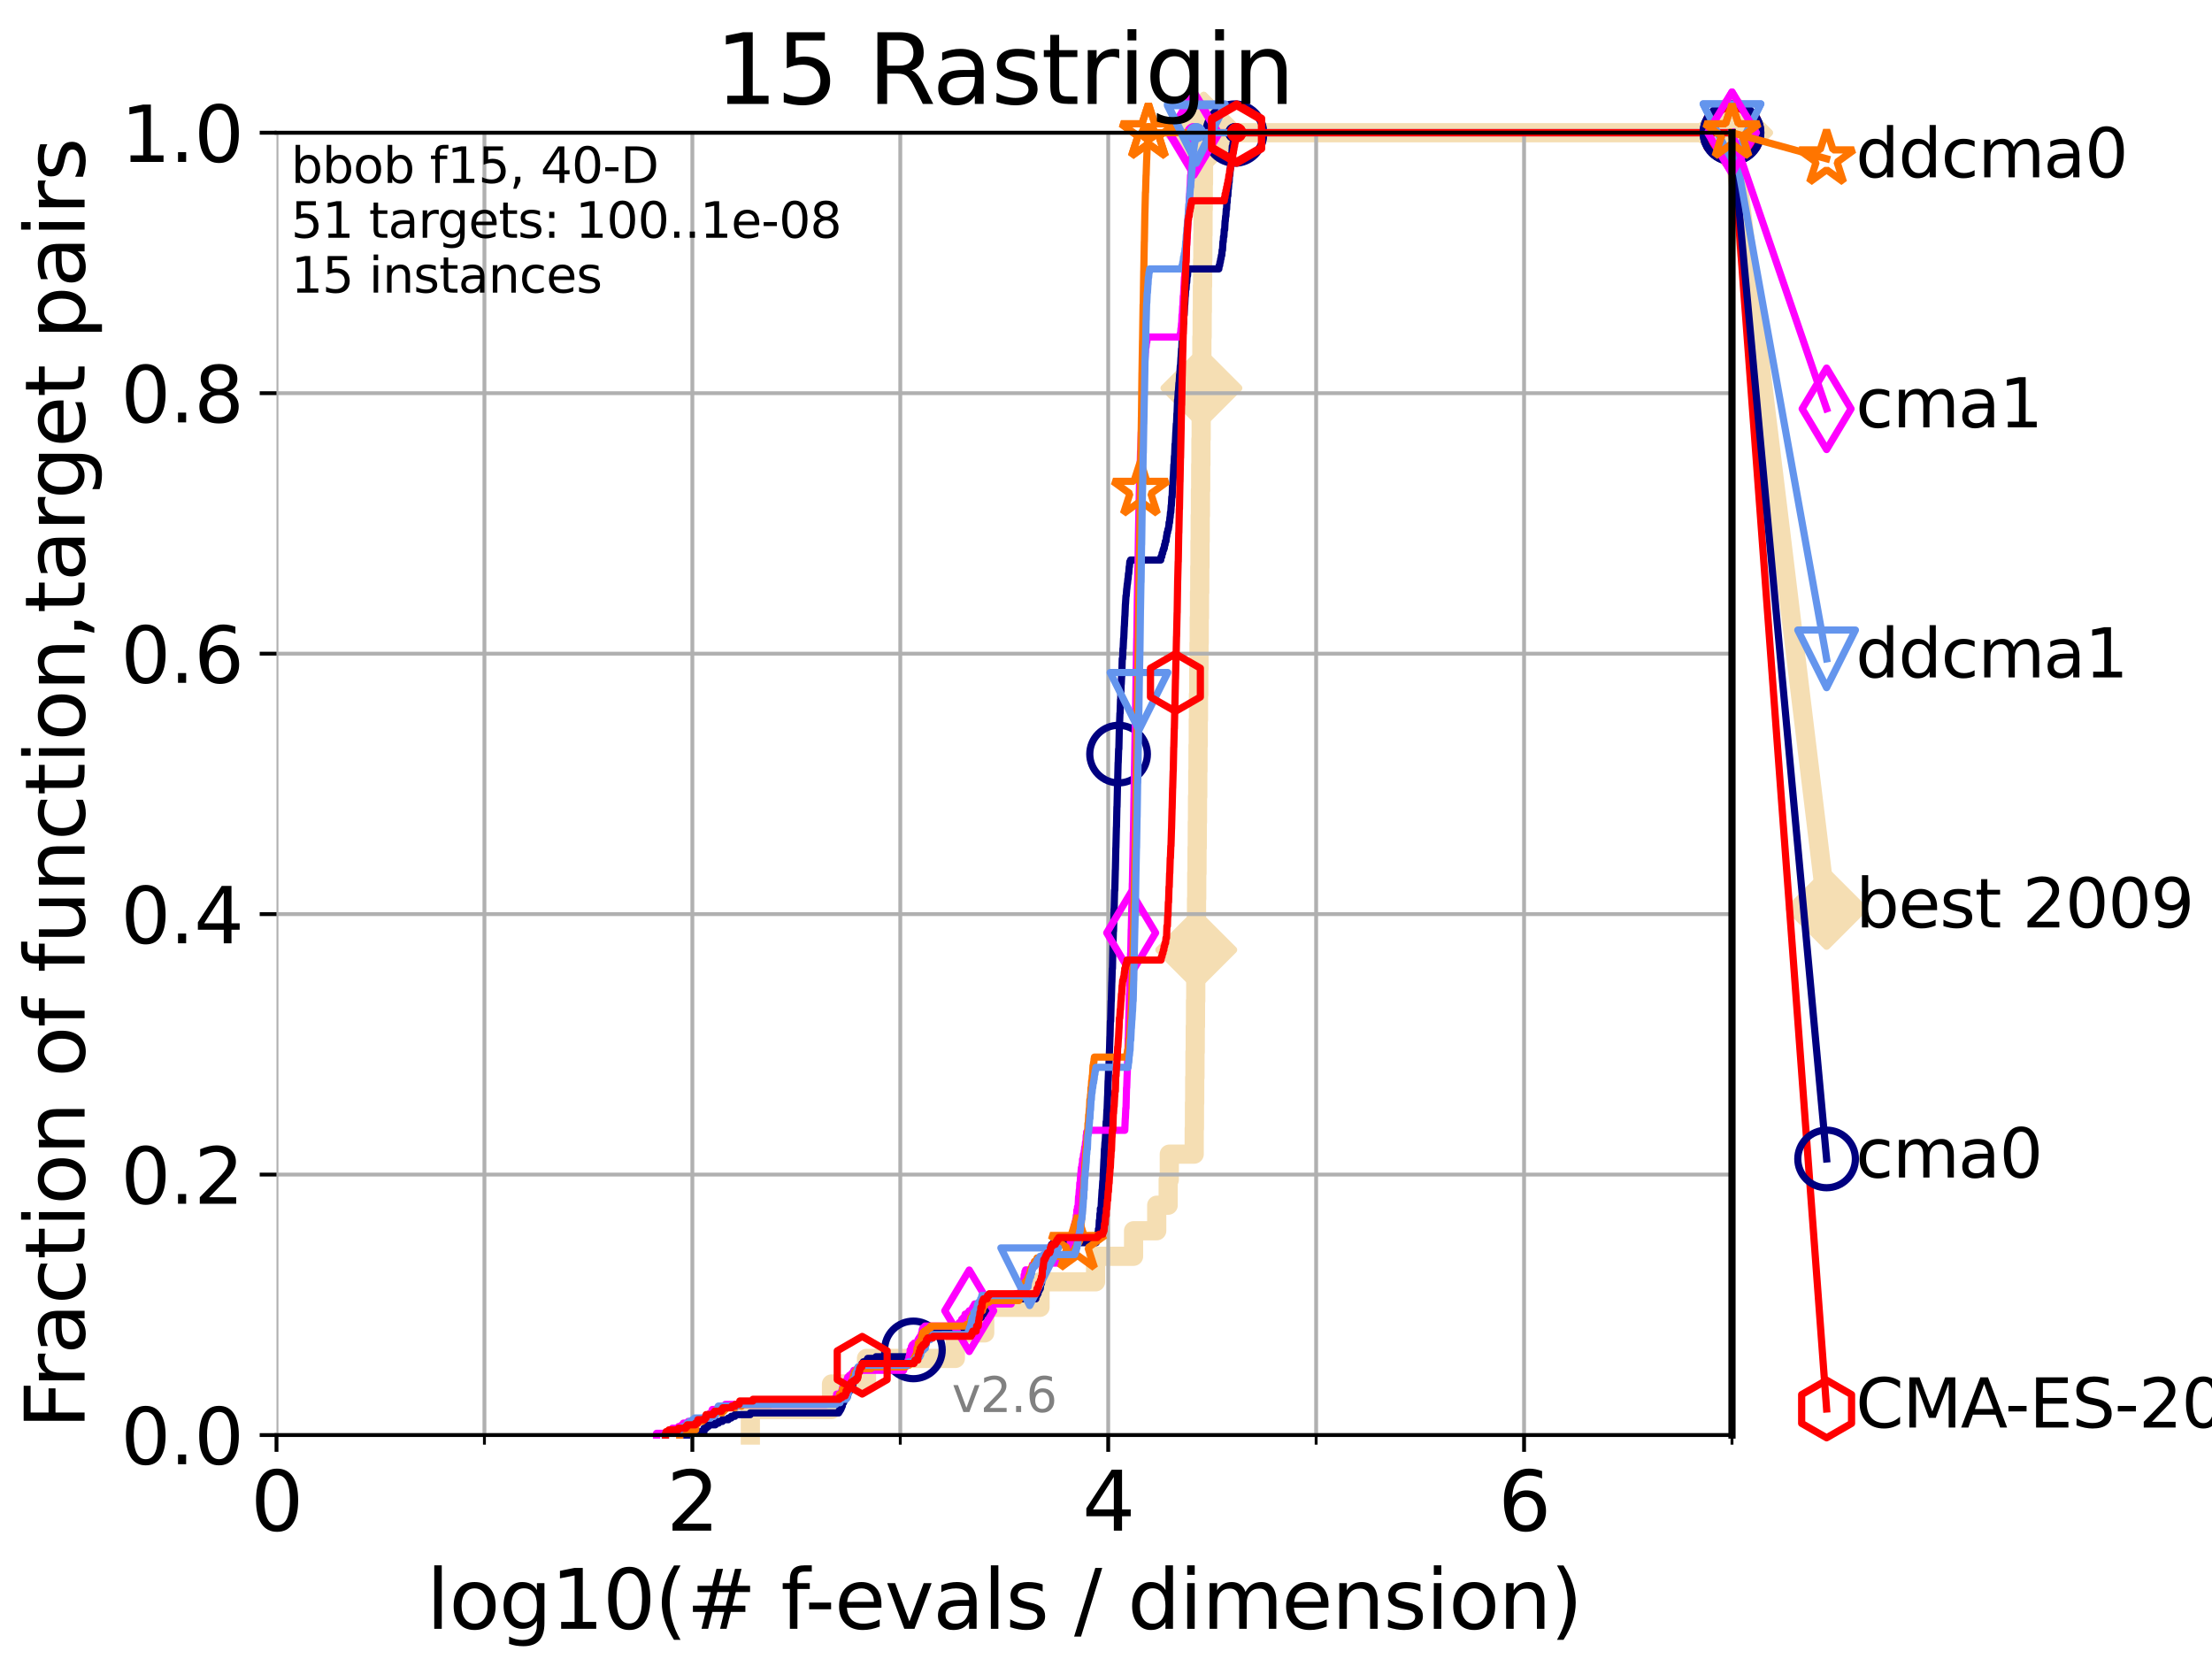 <?xml version="1.0" encoding="utf-8" standalone="no"?>
<!DOCTYPE svg PUBLIC "-//W3C//DTD SVG 1.1//EN"
  "http://www.w3.org/Graphics/SVG/1.1/DTD/svg11.dtd">
<svg xmlns:xlink="http://www.w3.org/1999/xlink" width="460.8pt" height="345.6pt" viewBox="0 0 460.8 345.6" xmlns="http://www.w3.org/2000/svg" version="1.1">
 <defs>
  <style type="text/css">*{stroke-linejoin: round; stroke-linecap: butt}</style>
 </defs>
 <g id="figure_1">
  <g id="patch_1">
   <path d="M 0 345.6 
L 460.8 345.6 
L 460.8 0 
L 0 0 
z
" style="fill: #ffffff"/>
  </g>
  <g id="axes_1">
   <g id="patch_2">
    <path d="M 57.6 298.944 
L 360.806 298.944 
L 360.806 27.648 
L 57.6 27.648 
z
" style="fill: #ffffff"/>
   </g>
   <g id="line2d_1">
    <path d="M 156.312 298.944 
L 156.312 293.624 
L 173.216 293.624 
L 173.216 288.305 
L 180.506 288.305 
L 180.506 282.985 
L 199.02 282.985 
L 199.02 277.666 
L 205.135 277.666 
L 205.135 272.346 
L 216.652 272.346 
L 216.652 267.027 
L 228.229 267.027 
L 228.229 261.707 
L 236.144 261.707 
L 236.144 256.388 
L 240.966 256.388 
L 240.966 251.068 
L 243.353 251.068 
L 243.353 245.749 
L 243.588 245.749 
L 243.588 240.429 
L 248.773 240.429 
L 248.773 235.11 
L 248.827 235.11 
L 248.827 229.79 
L 248.876 229.79 
L 248.876 224.471 
L 248.935 224.471 
L 248.935 219.151 
L 248.991 219.151 
L 248.991 213.832 
L 249.042 213.832 
L 249.042 208.512 
L 249.097 208.512 
L 249.097 203.192 
L 249.144 203.192 
L 249.144 197.873 
L 249.201 197.873 
L 249.201 192.553 
L 249.255 192.553 
L 249.255 187.234 
L 249.3 187.234 
L 249.3 181.914 
L 249.361 181.914 
L 249.361 176.595 
L 249.414 176.595 
L 249.414 171.275 
L 249.46 171.275 
L 249.46 165.956 
L 249.517 165.956 
L 249.517 160.636 
L 249.563 160.636 
L 249.563 155.317 
L 249.618 155.317 
L 249.618 149.997 
L 249.666 149.997 
L 249.666 144.678 
L 249.726 144.678 
L 249.726 139.358 
L 249.774 139.358 
L 249.774 134.039 
L 249.819 134.039 
L 249.819 128.719 
L 249.877 128.719 
L 249.877 123.4 
L 249.932 123.4 
L 249.932 118.08 
L 249.98 118.08 
L 249.98 112.76 
L 250.023 112.76 
L 250.023 107.441 
L 250.07 107.441 
L 250.07 102.121 
L 250.125 102.121 
L 250.125 96.802 
L 250.173 96.802 
L 250.173 91.482 
L 250.227 91.482 
L 250.227 86.163 
L 250.279 86.163 
L 250.279 80.843 
L 250.327 80.843 
L 250.327 75.524 
L 250.375 75.524 
L 250.375 70.204 
L 250.428 70.204 
L 250.428 64.885 
L 250.475 64.885 
L 250.475 59.565 
L 250.523 59.565 
L 250.523 54.246 
L 250.571 54.246 
L 250.571 48.926 
L 250.615 48.926 
L 250.615 43.607 
L 250.665 43.607 
L 250.665 38.287 
L 250.713 38.287 
L 250.713 32.968 
L 250.759 32.968 
L 250.759 27.648 
L 360.806 27.648 
" style="fill: none; stroke: #f5deb3; stroke-width: 4; stroke-linecap: square"/>
   </g>
   <g id="line2d_2">
    <defs>
     <path id="m79b18630c1" d="M -0 7.778 
L 7.778 0 
L 0 -7.778 
L -7.778 -0 
z
" style="stroke: #f5deb3; stroke-width: 1.5; stroke-linejoin: miter"/>
    </defs>
    <g>
     <use xlink:href="#m79b18630c1" x="249.201" y="197.873" style="fill: #f5deb3; stroke: #f5deb3; stroke-width: 1.5; stroke-linejoin: miter"/>
     <use xlink:href="#m79b18630c1" x="250.279" y="80.843" style="fill: #f5deb3; stroke: #f5deb3; stroke-width: 1.5; stroke-linejoin: miter"/>
     <use xlink:href="#m79b18630c1" x="250.759" y="27.648" style="fill: #f5deb3; stroke: #f5deb3; stroke-width: 1.5; stroke-linejoin: miter"/>
     <use xlink:href="#m79b18630c1" x="250.759" y="27.648" style="fill: #f5deb3; stroke: #f5deb3; stroke-width: 1.5; stroke-linejoin: miter"/>
     <use xlink:href="#m79b18630c1" x="360.806" y="27.648" style="fill: #f5deb3; stroke: #f5deb3; stroke-width: 1.5; stroke-linejoin: miter"/>
    </g>
   </g>
   <g id="line2d_3">
    <path style="fill: none; stroke: #f5deb3; stroke-width: 4; stroke-linecap: square"/>
    <g/>
   </g>
   <g id="line2d_4">
    <path d="M 360.806 27.648 
L 380.515 189.34 
" style="fill: none; stroke: #f5deb3; stroke-width: 4; stroke-linecap: square"/>
    <g>
     <use xlink:href="#m79b18630c1" x="360.806" y="27.648" style="fill: #f5deb3; stroke: #f5deb3; stroke-width: 1.5; stroke-linejoin: miter"/>
     <use xlink:href="#m79b18630c1" x="380.515" y="189.34" style="fill: #f5deb3; stroke: #f5deb3; stroke-width: 1.5; stroke-linejoin: miter"/>
    </g>
   </g>
   <g id="matplotlib.axis_1">
    <g id="xtick_1">
     <g id="line2d_5">
      <path d="M 57.6 298.944 
L 57.6 27.648 
" clip-path="url(#p110dd55c95)" style="fill: none; stroke: #b0b0b0; stroke-width: 0.8; stroke-linecap: square"/>
     </g>
     <g id="line2d_6">
      <defs>
       <path id="m843d7df1b6" d="M 0 0 
L 0 3.5 
" style="stroke: #000000; stroke-width: 0.8"/>
      </defs>
      <g>
       <use xlink:href="#m843d7df1b6" x="57.6" y="298.944" style="stroke: #000000; stroke-width: 0.8"/>
      </g>
     </g>
     <g id="text_1">
      <!-- 0 -->
      <g transform="translate(52.192 318.861)scale(0.17 -0.17)">
       <defs>
        <path id="DejaVuSans-30" d="M 2034 4250 
Q 1547 4250 1301 3770 
Q 1056 3291 1056 2328 
Q 1056 1369 1301 889 
Q 1547 409 2034 409 
Q 2525 409 2770 889 
Q 3016 1369 3016 2328 
Q 3016 3291 2770 3770 
Q 2525 4250 2034 4250 
z
M 2034 4750 
Q 2819 4750 3233 4129 
Q 3647 3509 3647 2328 
Q 3647 1150 3233 529 
Q 2819 -91 2034 -91 
Q 1250 -91 836 529 
Q 422 1150 422 2328 
Q 422 3509 836 4129 
Q 1250 4750 2034 4750 
z
" transform="scale(0.016)"/>
       </defs>
       <use xlink:href="#DejaVuSans-30"/>
      </g>
     </g>
    </g>
    <g id="xtick_2">
     <g id="line2d_7">
      <path d="M 144.23 298.944 
L 144.23 27.648 
" clip-path="url(#p110dd55c95)" style="fill: none; stroke: #b0b0b0; stroke-width: 0.8; stroke-linecap: square"/>
     </g>
     <g id="line2d_8">
      <g>
       <use xlink:href="#m843d7df1b6" x="144.23" y="298.944" style="stroke: #000000; stroke-width: 0.8"/>
      </g>
     </g>
     <g id="text_2">
      <!-- 2 -->
      <g transform="translate(138.822 318.861)scale(0.17 -0.17)">
       <defs>
        <path id="DejaVuSans-32" d="M 1228 531 
L 3431 531 
L 3431 0 
L 469 0 
L 469 531 
Q 828 903 1448 1529 
Q 2069 2156 2228 2338 
Q 2531 2678 2651 2914 
Q 2772 3150 2772 3378 
Q 2772 3750 2511 3984 
Q 2250 4219 1831 4219 
Q 1534 4219 1204 4116 
Q 875 4013 500 3803 
L 500 4441 
Q 881 4594 1212 4672 
Q 1544 4750 1819 4750 
Q 2544 4750 2975 4387 
Q 3406 4025 3406 3419 
Q 3406 3131 3298 2873 
Q 3191 2616 2906 2266 
Q 2828 2175 2409 1742 
Q 1991 1309 1228 531 
z
" transform="scale(0.016)"/>
       </defs>
       <use xlink:href="#DejaVuSans-32"/>
      </g>
     </g>
    </g>
    <g id="xtick_3">
     <g id="line2d_9">
      <path d="M 230.861 298.944 
L 230.861 27.648 
" clip-path="url(#p110dd55c95)" style="fill: none; stroke: #b0b0b0; stroke-width: 0.8; stroke-linecap: square"/>
     </g>
     <g id="line2d_10">
      <g>
       <use xlink:href="#m843d7df1b6" x="230.861" y="298.944" style="stroke: #000000; stroke-width: 0.8"/>
      </g>
     </g>
     <g id="text_3">
      <!-- 4 -->
      <g transform="translate(225.453 318.861)scale(0.17 -0.17)">
       <defs>
        <path id="DejaVuSans-34" d="M 2419 4116 
L 825 1625 
L 2419 1625 
L 2419 4116 
z
M 2253 4666 
L 3047 4666 
L 3047 1625 
L 3713 1625 
L 3713 1100 
L 3047 1100 
L 3047 0 
L 2419 0 
L 2419 1100 
L 313 1100 
L 313 1709 
L 2253 4666 
z
" transform="scale(0.016)"/>
       </defs>
       <use xlink:href="#DejaVuSans-34"/>
      </g>
     </g>
    </g>
    <g id="xtick_4">
     <g id="line2d_11">
      <path d="M 317.491 298.944 
L 317.491 27.648 
" clip-path="url(#p110dd55c95)" style="fill: none; stroke: #b0b0b0; stroke-width: 0.8; stroke-linecap: square"/>
     </g>
     <g id="line2d_12">
      <g>
       <use xlink:href="#m843d7df1b6" x="317.491" y="298.944" style="stroke: #000000; stroke-width: 0.8"/>
      </g>
     </g>
     <g id="text_4">
      <!-- 6 -->
      <g transform="translate(312.083 318.861)scale(0.17 -0.17)">
       <defs>
        <path id="DejaVuSans-36" d="M 2113 2584 
Q 1688 2584 1439 2293 
Q 1191 2003 1191 1497 
Q 1191 994 1439 701 
Q 1688 409 2113 409 
Q 2538 409 2786 701 
Q 3034 994 3034 1497 
Q 3034 2003 2786 2293 
Q 2538 2584 2113 2584 
z
M 3366 4563 
L 3366 3988 
Q 3128 4100 2886 4159 
Q 2644 4219 2406 4219 
Q 1781 4219 1451 3797 
Q 1122 3375 1075 2522 
Q 1259 2794 1537 2939 
Q 1816 3084 2150 3084 
Q 2853 3084 3261 2657 
Q 3669 2231 3669 1497 
Q 3669 778 3244 343 
Q 2819 -91 2113 -91 
Q 1303 -91 875 529 
Q 447 1150 447 2328 
Q 447 3434 972 4092 
Q 1497 4750 2381 4750 
Q 2619 4750 2861 4703 
Q 3103 4656 3366 4563 
z
" transform="scale(0.016)"/>
       </defs>
       <use xlink:href="#DejaVuSans-36"/>
      </g>
     </g>
    </g>
    <g id="xtick_5">
     <g id="line2d_13">
      <path d="M 100.915 298.944 
L 100.915 27.648 
" clip-path="url(#p110dd55c95)" style="fill: none; stroke: #b0b0b0; stroke-width: 0.8; stroke-linecap: square"/>
     </g>
     <g id="line2d_14">
      <defs>
       <path id="mc8fa98d1c7" d="M 0 0 
L 0 2 
" style="stroke: #000000; stroke-width: 0.6"/>
      </defs>
      <g>
       <use xlink:href="#mc8fa98d1c7" x="100.915" y="298.944" style="stroke: #000000; stroke-width: 0.6"/>
      </g>
     </g>
    </g>
    <g id="xtick_6">
     <g id="line2d_15">
      <path d="M 187.546 298.944 
L 187.546 27.648 
" clip-path="url(#p110dd55c95)" style="fill: none; stroke: #b0b0b0; stroke-width: 0.8; stroke-linecap: square"/>
     </g>
     <g id="line2d_16">
      <g>
       <use xlink:href="#mc8fa98d1c7" x="187.546" y="298.944" style="stroke: #000000; stroke-width: 0.6"/>
      </g>
     </g>
    </g>
    <g id="xtick_7">
     <g id="line2d_17">
      <path d="M 274.176 298.944 
L 274.176 27.648 
" clip-path="url(#p110dd55c95)" style="fill: none; stroke: #b0b0b0; stroke-width: 0.8; stroke-linecap: square"/>
     </g>
     <g id="line2d_18">
      <g>
       <use xlink:href="#mc8fa98d1c7" x="274.176" y="298.944" style="stroke: #000000; stroke-width: 0.6"/>
      </g>
     </g>
    </g>
    <g id="xtick_8">
     <g id="line2d_19">
      <path d="M 360.806 298.944 
L 360.806 27.648 
" clip-path="url(#p110dd55c95)" style="fill: none; stroke: #b0b0b0; stroke-width: 0.8; stroke-linecap: square"/>
     </g>
     <g id="line2d_20">
      <g>
       <use xlink:href="#mc8fa98d1c7" x="360.806" y="298.944" style="stroke: #000000; stroke-width: 0.6"/>
      </g>
     </g>
    </g>
    <g id="text_5">
     <!-- log10(# f-evals / dimension) -->
     <g transform="translate(88.823 339.314)scale(0.17 -0.17)">
      <defs>
       <path id="DejaVuSans-6c" d="M 603 4863 
L 1178 4863 
L 1178 0 
L 603 0 
L 603 4863 
z
" transform="scale(0.016)"/>
       <path id="DejaVuSans-6f" d="M 1959 3097 
Q 1497 3097 1228 2736 
Q 959 2375 959 1747 
Q 959 1119 1226 758 
Q 1494 397 1959 397 
Q 2419 397 2687 759 
Q 2956 1122 2956 1747 
Q 2956 2369 2687 2733 
Q 2419 3097 1959 3097 
z
M 1959 3584 
Q 2709 3584 3137 3096 
Q 3566 2609 3566 1747 
Q 3566 888 3137 398 
Q 2709 -91 1959 -91 
Q 1206 -91 779 398 
Q 353 888 353 1747 
Q 353 2609 779 3096 
Q 1206 3584 1959 3584 
z
" transform="scale(0.016)"/>
       <path id="DejaVuSans-67" d="M 2906 1791 
Q 2906 2416 2648 2759 
Q 2391 3103 1925 3103 
Q 1463 3103 1205 2759 
Q 947 2416 947 1791 
Q 947 1169 1205 825 
Q 1463 481 1925 481 
Q 2391 481 2648 825 
Q 2906 1169 2906 1791 
z
M 3481 434 
Q 3481 -459 3084 -895 
Q 2688 -1331 1869 -1331 
Q 1566 -1331 1297 -1286 
Q 1028 -1241 775 -1147 
L 775 -588 
Q 1028 -725 1275 -790 
Q 1522 -856 1778 -856 
Q 2344 -856 2625 -561 
Q 2906 -266 2906 331 
L 2906 616 
Q 2728 306 2450 153 
Q 2172 0 1784 0 
Q 1141 0 747 490 
Q 353 981 353 1791 
Q 353 2603 747 3093 
Q 1141 3584 1784 3584 
Q 2172 3584 2450 3431 
Q 2728 3278 2906 2969 
L 2906 3500 
L 3481 3500 
L 3481 434 
z
" transform="scale(0.016)"/>
       <path id="DejaVuSans-31" d="M 794 531 
L 1825 531 
L 1825 4091 
L 703 3866 
L 703 4441 
L 1819 4666 
L 2450 4666 
L 2450 531 
L 3481 531 
L 3481 0 
L 794 0 
L 794 531 
z
" transform="scale(0.016)"/>
       <path id="DejaVuSans-28" d="M 1984 4856 
Q 1566 4138 1362 3434 
Q 1159 2731 1159 2009 
Q 1159 1288 1364 580 
Q 1569 -128 1984 -844 
L 1484 -844 
Q 1016 -109 783 600 
Q 550 1309 550 2009 
Q 550 2706 781 3412 
Q 1013 4119 1484 4856 
L 1984 4856 
z
" transform="scale(0.016)"/>
       <path id="DejaVuSans-23" d="M 3272 2816 
L 2363 2816 
L 2100 1772 
L 3016 1772 
L 3272 2816 
z
M 2803 4594 
L 2478 3297 
L 3391 3297 
L 3719 4594 
L 4219 4594 
L 3897 3297 
L 4872 3297 
L 4872 2816 
L 3775 2816 
L 3519 1772 
L 4513 1772 
L 4513 1294 
L 3397 1294 
L 3072 0 
L 2572 0 
L 2894 1294 
L 1978 1294 
L 1656 0 
L 1153 0 
L 1478 1294 
L 494 1294 
L 494 1772 
L 1594 1772 
L 1856 2816 
L 850 2816 
L 850 3297 
L 1978 3297 
L 2297 4594 
L 2803 4594 
z
" transform="scale(0.016)"/>
       <path id="DejaVuSans-20" transform="scale(0.016)"/>
       <path id="DejaVuSans-66" d="M 2375 4863 
L 2375 4384 
L 1825 4384 
Q 1516 4384 1395 4259 
Q 1275 4134 1275 3809 
L 1275 3500 
L 2222 3500 
L 2222 3053 
L 1275 3053 
L 1275 0 
L 697 0 
L 697 3053 
L 147 3053 
L 147 3500 
L 697 3500 
L 697 3744 
Q 697 4328 969 4595 
Q 1241 4863 1831 4863 
L 2375 4863 
z
" transform="scale(0.016)"/>
       <path id="DejaVuSans-2d" d="M 313 2009 
L 1997 2009 
L 1997 1497 
L 313 1497 
L 313 2009 
z
" transform="scale(0.016)"/>
       <path id="DejaVuSans-65" d="M 3597 1894 
L 3597 1613 
L 953 1613 
Q 991 1019 1311 708 
Q 1631 397 2203 397 
Q 2534 397 2845 478 
Q 3156 559 3463 722 
L 3463 178 
Q 3153 47 2828 -22 
Q 2503 -91 2169 -91 
Q 1331 -91 842 396 
Q 353 884 353 1716 
Q 353 2575 817 3079 
Q 1281 3584 2069 3584 
Q 2775 3584 3186 3129 
Q 3597 2675 3597 1894 
z
M 3022 2063 
Q 3016 2534 2758 2815 
Q 2500 3097 2075 3097 
Q 1594 3097 1305 2825 
Q 1016 2553 972 2059 
L 3022 2063 
z
" transform="scale(0.016)"/>
       <path id="DejaVuSans-76" d="M 191 3500 
L 800 3500 
L 1894 563 
L 2988 3500 
L 3597 3500 
L 2284 0 
L 1503 0 
L 191 3500 
z
" transform="scale(0.016)"/>
       <path id="DejaVuSans-61" d="M 2194 1759 
Q 1497 1759 1228 1600 
Q 959 1441 959 1056 
Q 959 750 1161 570 
Q 1363 391 1709 391 
Q 2188 391 2477 730 
Q 2766 1069 2766 1631 
L 2766 1759 
L 2194 1759 
z
M 3341 1997 
L 3341 0 
L 2766 0 
L 2766 531 
Q 2569 213 2275 61 
Q 1981 -91 1556 -91 
Q 1019 -91 701 211 
Q 384 513 384 1019 
Q 384 1609 779 1909 
Q 1175 2209 1959 2209 
L 2766 2209 
L 2766 2266 
Q 2766 2663 2505 2880 
Q 2244 3097 1772 3097 
Q 1472 3097 1187 3025 
Q 903 2953 641 2809 
L 641 3341 
Q 956 3463 1253 3523 
Q 1550 3584 1831 3584 
Q 2591 3584 2966 3190 
Q 3341 2797 3341 1997 
z
" transform="scale(0.016)"/>
       <path id="DejaVuSans-73" d="M 2834 3397 
L 2834 2853 
Q 2591 2978 2328 3040 
Q 2066 3103 1784 3103 
Q 1356 3103 1142 2972 
Q 928 2841 928 2578 
Q 928 2378 1081 2264 
Q 1234 2150 1697 2047 
L 1894 2003 
Q 2506 1872 2764 1633 
Q 3022 1394 3022 966 
Q 3022 478 2636 193 
Q 2250 -91 1575 -91 
Q 1294 -91 989 -36 
Q 684 19 347 128 
L 347 722 
Q 666 556 975 473 
Q 1284 391 1588 391 
Q 1994 391 2212 530 
Q 2431 669 2431 922 
Q 2431 1156 2273 1281 
Q 2116 1406 1581 1522 
L 1381 1569 
Q 847 1681 609 1914 
Q 372 2147 372 2553 
Q 372 3047 722 3315 
Q 1072 3584 1716 3584 
Q 2034 3584 2315 3537 
Q 2597 3491 2834 3397 
z
" transform="scale(0.016)"/>
       <path id="DejaVuSans-2f" d="M 1625 4666 
L 2156 4666 
L 531 -594 
L 0 -594 
L 1625 4666 
z
" transform="scale(0.016)"/>
       <path id="DejaVuSans-64" d="M 2906 2969 
L 2906 4863 
L 3481 4863 
L 3481 0 
L 2906 0 
L 2906 525 
Q 2725 213 2448 61 
Q 2172 -91 1784 -91 
Q 1150 -91 751 415 
Q 353 922 353 1747 
Q 353 2572 751 3078 
Q 1150 3584 1784 3584 
Q 2172 3584 2448 3432 
Q 2725 3281 2906 2969 
z
M 947 1747 
Q 947 1113 1208 752 
Q 1469 391 1925 391 
Q 2381 391 2643 752 
Q 2906 1113 2906 1747 
Q 2906 2381 2643 2742 
Q 2381 3103 1925 3103 
Q 1469 3103 1208 2742 
Q 947 2381 947 1747 
z
" transform="scale(0.016)"/>
       <path id="DejaVuSans-69" d="M 603 3500 
L 1178 3500 
L 1178 0 
L 603 0 
L 603 3500 
z
M 603 4863 
L 1178 4863 
L 1178 4134 
L 603 4134 
L 603 4863 
z
" transform="scale(0.016)"/>
       <path id="DejaVuSans-6d" d="M 3328 2828 
Q 3544 3216 3844 3400 
Q 4144 3584 4550 3584 
Q 5097 3584 5394 3201 
Q 5691 2819 5691 2113 
L 5691 0 
L 5113 0 
L 5113 2094 
Q 5113 2597 4934 2840 
Q 4756 3084 4391 3084 
Q 3944 3084 3684 2787 
Q 3425 2491 3425 1978 
L 3425 0 
L 2847 0 
L 2847 2094 
Q 2847 2600 2669 2842 
Q 2491 3084 2119 3084 
Q 1678 3084 1418 2786 
Q 1159 2488 1159 1978 
L 1159 0 
L 581 0 
L 581 3500 
L 1159 3500 
L 1159 2956 
Q 1356 3278 1631 3431 
Q 1906 3584 2284 3584 
Q 2666 3584 2933 3390 
Q 3200 3197 3328 2828 
z
" transform="scale(0.016)"/>
       <path id="DejaVuSans-6e" d="M 3513 2113 
L 3513 0 
L 2938 0 
L 2938 2094 
Q 2938 2591 2744 2837 
Q 2550 3084 2163 3084 
Q 1697 3084 1428 2787 
Q 1159 2491 1159 1978 
L 1159 0 
L 581 0 
L 581 3500 
L 1159 3500 
L 1159 2956 
Q 1366 3272 1645 3428 
Q 1925 3584 2291 3584 
Q 2894 3584 3203 3211 
Q 3513 2838 3513 2113 
z
" transform="scale(0.016)"/>
       <path id="DejaVuSans-29" d="M 513 4856 
L 1013 4856 
Q 1481 4119 1714 3412 
Q 1947 2706 1947 2009 
Q 1947 1309 1714 600 
Q 1481 -109 1013 -844 
L 513 -844 
Q 928 -128 1133 580 
Q 1338 1288 1338 2009 
Q 1338 2731 1133 3434 
Q 928 4138 513 4856 
z
" transform="scale(0.016)"/>
      </defs>
      <use xlink:href="#DejaVuSans-6c"/>
      <use xlink:href="#DejaVuSans-6f" x="27.783"/>
      <use xlink:href="#DejaVuSans-67" x="88.965"/>
      <use xlink:href="#DejaVuSans-31" x="152.441"/>
      <use xlink:href="#DejaVuSans-30" x="216.064"/>
      <use xlink:href="#DejaVuSans-28" x="279.688"/>
      <use xlink:href="#DejaVuSans-23" x="318.701"/>
      <use xlink:href="#DejaVuSans-20" x="402.49"/>
      <use xlink:href="#DejaVuSans-66" x="434.277"/>
      <use xlink:href="#DejaVuSans-2d" x="463.982"/>
      <use xlink:href="#DejaVuSans-65" x="500.066"/>
      <use xlink:href="#DejaVuSans-76" x="561.59"/>
      <use xlink:href="#DejaVuSans-61" x="620.77"/>
      <use xlink:href="#DejaVuSans-6c" x="682.049"/>
      <use xlink:href="#DejaVuSans-73" x="709.832"/>
      <use xlink:href="#DejaVuSans-20" x="761.932"/>
      <use xlink:href="#DejaVuSans-2f" x="793.719"/>
      <use xlink:href="#DejaVuSans-20" x="827.41"/>
      <use xlink:href="#DejaVuSans-64" x="859.197"/>
      <use xlink:href="#DejaVuSans-69" x="922.674"/>
      <use xlink:href="#DejaVuSans-6d" x="950.457"/>
      <use xlink:href="#DejaVuSans-65" x="1047.869"/>
      <use xlink:href="#DejaVuSans-6e" x="1109.393"/>
      <use xlink:href="#DejaVuSans-73" x="1172.771"/>
      <use xlink:href="#DejaVuSans-69" x="1224.871"/>
      <use xlink:href="#DejaVuSans-6f" x="1252.654"/>
      <use xlink:href="#DejaVuSans-6e" x="1313.836"/>
      <use xlink:href="#DejaVuSans-29" x="1377.215"/>
     </g>
    </g>
   </g>
   <g id="matplotlib.axis_2">
    <g id="ytick_1">
     <g id="line2d_21">
      <path d="M 57.6 298.944 
L 360.806 298.944 
" clip-path="url(#p110dd55c95)" style="fill: none; stroke: #b0b0b0; stroke-width: 0.8; stroke-linecap: square"/>
     </g>
     <g id="line2d_22">
      <defs>
       <path id="m2e717a470b" d="M 0 0 
L -3.5 0 
" style="stroke: #000000; stroke-width: 0.8"/>
      </defs>
      <g>
       <use xlink:href="#m2e717a470b" x="57.6" y="298.944" style="stroke: #000000; stroke-width: 0.8"/>
      </g>
     </g>
     <g id="text_6">
      <!-- 0.0 -->
      <g transform="translate(25.155 305.023)scale(0.16 -0.16)">
       <defs>
        <path id="DejaVuSans-2e" d="M 684 794 
L 1344 794 
L 1344 0 
L 684 0 
L 684 794 
z
" transform="scale(0.016)"/>
       </defs>
       <use xlink:href="#DejaVuSans-30"/>
       <use xlink:href="#DejaVuSans-2e" x="63.623"/>
       <use xlink:href="#DejaVuSans-30" x="95.41"/>
      </g>
     </g>
    </g>
    <g id="ytick_2">
     <g id="line2d_23">
      <path d="M 57.6 244.685 
L 360.806 244.685 
" clip-path="url(#p110dd55c95)" style="fill: none; stroke: #b0b0b0; stroke-width: 0.8; stroke-linecap: square"/>
     </g>
     <g id="line2d_24">
      <g>
       <use xlink:href="#m2e717a470b" x="57.6" y="244.685" style="stroke: #000000; stroke-width: 0.8"/>
      </g>
     </g>
     <g id="text_7">
      <!-- 0.2 -->
      <g transform="translate(25.155 250.764)scale(0.16 -0.16)">
       <use xlink:href="#DejaVuSans-30"/>
       <use xlink:href="#DejaVuSans-2e" x="63.623"/>
       <use xlink:href="#DejaVuSans-32" x="95.41"/>
      </g>
     </g>
    </g>
    <g id="ytick_3">
     <g id="line2d_25">
      <path d="M 57.6 190.426 
L 360.806 190.426 
" clip-path="url(#p110dd55c95)" style="fill: none; stroke: #b0b0b0; stroke-width: 0.8; stroke-linecap: square"/>
     </g>
     <g id="line2d_26">
      <g>
       <use xlink:href="#m2e717a470b" x="57.6" y="190.426" style="stroke: #000000; stroke-width: 0.8"/>
      </g>
     </g>
     <g id="text_8">
      <!-- 0.4 -->
      <g transform="translate(25.155 196.504)scale(0.16 -0.16)">
       <use xlink:href="#DejaVuSans-30"/>
       <use xlink:href="#DejaVuSans-2e" x="63.623"/>
       <use xlink:href="#DejaVuSans-34" x="95.41"/>
      </g>
     </g>
    </g>
    <g id="ytick_4">
     <g id="line2d_27">
      <path d="M 57.6 136.166 
L 360.806 136.166 
" clip-path="url(#p110dd55c95)" style="fill: none; stroke: #b0b0b0; stroke-width: 0.8; stroke-linecap: square"/>
     </g>
     <g id="line2d_28">
      <g>
       <use xlink:href="#m2e717a470b" x="57.6" y="136.166" style="stroke: #000000; stroke-width: 0.8"/>
      </g>
     </g>
     <g id="text_9">
      <!-- 0.6 -->
      <g transform="translate(25.155 142.245)scale(0.16 -0.16)">
       <use xlink:href="#DejaVuSans-30"/>
       <use xlink:href="#DejaVuSans-2e" x="63.623"/>
       <use xlink:href="#DejaVuSans-36" x="95.41"/>
      </g>
     </g>
    </g>
    <g id="ytick_5">
     <g id="line2d_29">
      <path d="M 57.6 81.907 
L 360.806 81.907 
" clip-path="url(#p110dd55c95)" style="fill: none; stroke: #b0b0b0; stroke-width: 0.8; stroke-linecap: square"/>
     </g>
     <g id="line2d_30">
      <g>
       <use xlink:href="#m2e717a470b" x="57.6" y="81.907" style="stroke: #000000; stroke-width: 0.8"/>
      </g>
     </g>
     <g id="text_10">
      <!-- 0.8 -->
      <g transform="translate(25.155 87.986)scale(0.16 -0.16)">
       <defs>
        <path id="DejaVuSans-38" d="M 2034 2216 
Q 1584 2216 1326 1975 
Q 1069 1734 1069 1313 
Q 1069 891 1326 650 
Q 1584 409 2034 409 
Q 2484 409 2743 651 
Q 3003 894 3003 1313 
Q 3003 1734 2745 1975 
Q 2488 2216 2034 2216 
z
M 1403 2484 
Q 997 2584 770 2862 
Q 544 3141 544 3541 
Q 544 4100 942 4425 
Q 1341 4750 2034 4750 
Q 2731 4750 3128 4425 
Q 3525 4100 3525 3541 
Q 3525 3141 3298 2862 
Q 3072 2584 2669 2484 
Q 3125 2378 3379 2068 
Q 3634 1759 3634 1313 
Q 3634 634 3220 271 
Q 2806 -91 2034 -91 
Q 1263 -91 848 271 
Q 434 634 434 1313 
Q 434 1759 690 2068 
Q 947 2378 1403 2484 
z
M 1172 3481 
Q 1172 3119 1398 2916 
Q 1625 2713 2034 2713 
Q 2441 2713 2670 2916 
Q 2900 3119 2900 3481 
Q 2900 3844 2670 4047 
Q 2441 4250 2034 4250 
Q 1625 4250 1398 4047 
Q 1172 3844 1172 3481 
z
" transform="scale(0.016)"/>
       </defs>
       <use xlink:href="#DejaVuSans-30"/>
       <use xlink:href="#DejaVuSans-2e" x="63.623"/>
       <use xlink:href="#DejaVuSans-38" x="95.41"/>
      </g>
     </g>
    </g>
    <g id="ytick_6">
     <g id="line2d_31">
      <path d="M 57.6 27.648 
L 360.806 27.648 
" clip-path="url(#p110dd55c95)" style="fill: none; stroke: #b0b0b0; stroke-width: 0.8; stroke-linecap: square"/>
     </g>
     <g id="line2d_32">
      <g>
       <use xlink:href="#m2e717a470b" x="57.6" y="27.648" style="stroke: #000000; stroke-width: 0.8"/>
      </g>
     </g>
     <g id="text_11">
      <!-- 1.0 -->
      <g transform="translate(25.155 33.727)scale(0.16 -0.16)">
       <use xlink:href="#DejaVuSans-31"/>
       <use xlink:href="#DejaVuSans-2e" x="63.623"/>
       <use xlink:href="#DejaVuSans-30" x="95.41"/>
      </g>
     </g>
    </g>
    <g id="text_12">
     <!-- Fraction of function,target pairs -->
     <g transform="translate(17.62 297.681)rotate(-90)scale(0.17 -0.17)">
      <defs>
       <path id="DejaVuSans-46" d="M 628 4666 
L 3309 4666 
L 3309 4134 
L 1259 4134 
L 1259 2759 
L 3109 2759 
L 3109 2228 
L 1259 2228 
L 1259 0 
L 628 0 
L 628 4666 
z
" transform="scale(0.016)"/>
       <path id="DejaVuSans-72" d="M 2631 2963 
Q 2534 3019 2420 3045 
Q 2306 3072 2169 3072 
Q 1681 3072 1420 2755 
Q 1159 2438 1159 1844 
L 1159 0 
L 581 0 
L 581 3500 
L 1159 3500 
L 1159 2956 
Q 1341 3275 1631 3429 
Q 1922 3584 2338 3584 
Q 2397 3584 2469 3576 
Q 2541 3569 2628 3553 
L 2631 2963 
z
" transform="scale(0.016)"/>
       <path id="DejaVuSans-63" d="M 3122 3366 
L 3122 2828 
Q 2878 2963 2633 3030 
Q 2388 3097 2138 3097 
Q 1578 3097 1268 2742 
Q 959 2388 959 1747 
Q 959 1106 1268 751 
Q 1578 397 2138 397 
Q 2388 397 2633 464 
Q 2878 531 3122 666 
L 3122 134 
Q 2881 22 2623 -34 
Q 2366 -91 2075 -91 
Q 1284 -91 818 406 
Q 353 903 353 1747 
Q 353 2603 823 3093 
Q 1294 3584 2113 3584 
Q 2378 3584 2631 3529 
Q 2884 3475 3122 3366 
z
" transform="scale(0.016)"/>
       <path id="DejaVuSans-74" d="M 1172 4494 
L 1172 3500 
L 2356 3500 
L 2356 3053 
L 1172 3053 
L 1172 1153 
Q 1172 725 1289 603 
Q 1406 481 1766 481 
L 2356 481 
L 2356 0 
L 1766 0 
Q 1100 0 847 248 
Q 594 497 594 1153 
L 594 3053 
L 172 3053 
L 172 3500 
L 594 3500 
L 594 4494 
L 1172 4494 
z
" transform="scale(0.016)"/>
       <path id="DejaVuSans-75" d="M 544 1381 
L 544 3500 
L 1119 3500 
L 1119 1403 
Q 1119 906 1312 657 
Q 1506 409 1894 409 
Q 2359 409 2629 706 
Q 2900 1003 2900 1516 
L 2900 3500 
L 3475 3500 
L 3475 0 
L 2900 0 
L 2900 538 
Q 2691 219 2414 64 
Q 2138 -91 1772 -91 
Q 1169 -91 856 284 
Q 544 659 544 1381 
z
M 1991 3584 
L 1991 3584 
z
" transform="scale(0.016)"/>
       <path id="DejaVuSans-2c" d="M 750 794 
L 1409 794 
L 1409 256 
L 897 -744 
L 494 -744 
L 750 256 
L 750 794 
z
" transform="scale(0.016)"/>
       <path id="DejaVuSans-70" d="M 1159 525 
L 1159 -1331 
L 581 -1331 
L 581 3500 
L 1159 3500 
L 1159 2969 
Q 1341 3281 1617 3432 
Q 1894 3584 2278 3584 
Q 2916 3584 3314 3078 
Q 3713 2572 3713 1747 
Q 3713 922 3314 415 
Q 2916 -91 2278 -91 
Q 1894 -91 1617 61 
Q 1341 213 1159 525 
z
M 3116 1747 
Q 3116 2381 2855 2742 
Q 2594 3103 2138 3103 
Q 1681 3103 1420 2742 
Q 1159 2381 1159 1747 
Q 1159 1113 1420 752 
Q 1681 391 2138 391 
Q 2594 391 2855 752 
Q 3116 1113 3116 1747 
z
" transform="scale(0.016)"/>
      </defs>
      <use xlink:href="#DejaVuSans-46"/>
      <use xlink:href="#DejaVuSans-72" x="50.27"/>
      <use xlink:href="#DejaVuSans-61" x="91.383"/>
      <use xlink:href="#DejaVuSans-63" x="152.662"/>
      <use xlink:href="#DejaVuSans-74" x="207.643"/>
      <use xlink:href="#DejaVuSans-69" x="246.852"/>
      <use xlink:href="#DejaVuSans-6f" x="274.635"/>
      <use xlink:href="#DejaVuSans-6e" x="335.816"/>
      <use xlink:href="#DejaVuSans-20" x="399.195"/>
      <use xlink:href="#DejaVuSans-6f" x="430.982"/>
      <use xlink:href="#DejaVuSans-66" x="492.164"/>
      <use xlink:href="#DejaVuSans-20" x="527.369"/>
      <use xlink:href="#DejaVuSans-66" x="559.156"/>
      <use xlink:href="#DejaVuSans-75" x="594.361"/>
      <use xlink:href="#DejaVuSans-6e" x="657.74"/>
      <use xlink:href="#DejaVuSans-63" x="721.119"/>
      <use xlink:href="#DejaVuSans-74" x="776.1"/>
      <use xlink:href="#DejaVuSans-69" x="815.309"/>
      <use xlink:href="#DejaVuSans-6f" x="843.092"/>
      <use xlink:href="#DejaVuSans-6e" x="904.273"/>
      <use xlink:href="#DejaVuSans-2c" x="967.652"/>
      <use xlink:href="#DejaVuSans-74" x="999.439"/>
      <use xlink:href="#DejaVuSans-61" x="1038.648"/>
      <use xlink:href="#DejaVuSans-72" x="1099.928"/>
      <use xlink:href="#DejaVuSans-67" x="1139.291"/>
      <use xlink:href="#DejaVuSans-65" x="1202.768"/>
      <use xlink:href="#DejaVuSans-74" x="1264.291"/>
      <use xlink:href="#DejaVuSans-20" x="1303.5"/>
      <use xlink:href="#DejaVuSans-70" x="1335.287"/>
      <use xlink:href="#DejaVuSans-61" x="1398.764"/>
      <use xlink:href="#DejaVuSans-69" x="1460.043"/>
      <use xlink:href="#DejaVuSans-72" x="1487.826"/>
      <use xlink:href="#DejaVuSans-73" x="1528.939"/>
     </g>
    </g>
   </g>
   <g id="line2d_33">
    <defs>
     <path id="m05d0fc688b" d="M 0 1.5 
C 0.398 1.5 0.779 1.342 1.061 1.061 
C 1.342 0.779 1.5 0.398 1.5 0 
C 1.5 -0.398 1.342 -0.779 1.061 -1.061 
C 0.779 -1.342 0.398 -1.5 0 -1.5 
C -0.398 -1.5 -0.779 -1.342 -1.061 -1.061 
C -1.342 -0.779 -1.5 -0.398 -1.5 0 
C -1.5 0.398 -1.342 0.779 -1.061 1.061 
C -0.779 1.342 -0.398 1.5 0 1.5 
z
" style="stroke: #f5deb3"/>
    </defs>
    <g>
     <use xlink:href="#m05d0fc688b" x="250.759" y="27.648" style="fill: #f5deb3; stroke: #f5deb3"/>
     <use xlink:href="#m05d0fc688b" x="250.759" y="27.648" style="fill: #f5deb3; stroke: #f5deb3"/>
    </g>
   </g>
   <g id="line2d_34">
    <defs>
     <path id="m73e55a9726" d="M 0 1.5 
C 0.398 1.5 0.779 1.342 1.061 1.061 
C 1.342 0.779 1.5 0.398 1.5 0 
C 1.5 -0.398 1.342 -0.779 1.061 -1.061 
C 0.779 -1.342 0.398 -1.5 0 -1.5 
C -0.398 -1.5 -0.779 -1.342 -1.061 -1.061 
C -1.342 -0.779 -1.5 -0.398 -1.5 0 
C -1.5 0.398 -1.342 0.779 -1.061 1.061 
C -0.779 1.342 -0.398 1.5 0 1.5 
z
" style="stroke: #000080"/>
    </defs>
    <g>
     <use xlink:href="#m73e55a9726" x="257.233" y="27.648" style="fill: #000080; stroke: #000080"/>
     <use xlink:href="#m73e55a9726" x="257.233" y="27.648" style="fill: #000080; stroke: #000080"/>
    </g>
   </g>
   <g id="line2d_35">
    <path d="M 143.066 298.944 
L 143.066 298.589 
L 145.92 298.589 
L 145.92 298.235 
L 146.654 298.235 
L 146.658 297.525 
L 147.132 297.525 
L 147.132 297.171 
L 147.566 297.171 
L 147.566 296.816 
L 149.024 296.816 
L 149.024 296.462 
L 149.69 296.462 
L 149.69 296.107 
L 150.489 296.107 
L 150.489 295.752 
L 151.726 295.752 
L 151.726 295.398 
L 152.335 295.398 
L 152.335 295.043 
L 153.095 295.043 
L 153.095 294.688 
L 156.295 294.688 
L 156.295 294.334 
L 174.722 294.334 
L 174.722 293.979 
L 174.941 293.979 
L 174.941 293.624 
L 175.164 293.624 
L 175.164 293.27 
L 175.316 293.27 
L 175.316 292.915 
L 175.469 292.915 
L 175.512 292.206 
L 175.732 292.206 
L 175.732 291.851 
L 175.882 291.851 
L 175.882 291.497 
L 175.999 291.497 
L 175.999 291.142 
L 176.457 291.142 
L 176.457 290.787 
L 176.578 290.787 
L 176.674 290.078 
L 176.804 290.078 
L 176.804 289.723 
L 177.063 289.723 
L 177.063 289.369 
L 177.312 289.369 
L 177.312 289.014 
L 177.586 289.014 
L 177.639 288.305 
L 177.72 288.305 
L 177.735 287.596 
L 178.025 287.596 
L 178.025 287.241 
L 178.195 287.241 
L 178.195 286.886 
L 178.398 286.886 
L 178.507 285.822 
L 178.585 285.822 
L 178.685 285.113 
L 179.108 285.113 
L 179.108 284.759 
L 179.543 284.759 
L 179.56 284.049 
L 179.84 284.049 
L 179.84 283.695 
L 180.513 283.695 
L 180.513 283.34 
L 180.755 283.34 
L 180.755 282.985 
L 182.501 282.985 
L 182.501 282.631 
L 189.773 282.631 
L 189.773 282.276 
L 189.954 282.276 
L 189.954 281.922 
L 190.193 281.922 
L 190.282 281.212 
L 191.445 281.212 
L 191.445 280.858 
L 191.622 280.858 
L 191.622 280.503 
L 191.839 280.503 
L 191.839 280.148 
L 191.975 280.148 
L 192.023 278.73 
L 192.38 278.73 
L 192.47 278.021 
L 192.918 278.021 
L 192.918 277.666 
L 193.076 277.666 
L 193.076 277.311 
L 193.221 277.311 
L 193.221 276.957 
L 195.579 276.957 
L 195.579 276.602 
L 202.621 276.602 
L 202.621 276.247 
L 202.812 276.247 
L 202.812 275.893 
L 203.39 275.893 
L 203.472 274.829 
L 203.831 274.829 
L 203.831 274.474 
L 204.43 274.474 
L 204.43 274.12 
L 204.579 274.12 
L 204.579 273.765 
L 204.924 273.765 
L 204.924 273.41 
L 205.261 273.41 
L 205.261 273.056 
L 205.391 273.056 
L 205.391 272.701 
L 205.627 272.701 
L 205.627 272.346 
L 205.806 272.346 
L 205.871 271.637 
L 206.009 271.637 
L 206.073 270.928 
L 206.326 270.928 
L 206.326 270.573 
L 215.778 270.573 
L 215.856 269.864 
L 216.051 269.864 
L 216.051 269.509 
L 216.244 269.509 
L 216.277 268.8 
L 216.514 268.8 
L 216.514 268.445 
L 216.709 268.445 
L 216.805 267.381 
L 216.965 267.381 
L 217.037 266.318 
L 217.078 266.318 
L 217.126 265.608 
L 217.287 265.608 
L 217.322 264.544 
L 217.459 264.544 
L 217.538 263.48 
L 217.645 263.48 
L 217.708 262.771 
L 218.031 262.771 
L 218.072 261.353 
L 218.193 261.353 
L 218.274 260.643 
L 218.539 260.643 
L 218.645 259.934 
L 218.896 259.934 
L 218.896 259.579 
L 219.069 259.579 
L 219.069 259.225 
L 219.415 259.225 
L 219.415 258.87 
L 228.344 258.87 
L 228.393 258.161 
L 228.519 258.161 
L 228.519 257.806 
L 228.667 257.806 
L 228.73 256.742 
L 228.809 256.742 
L 228.832 256.033 
L 228.935 256.033 
L 229.008 254.26 
L 229.076 254.26 
L 229.139 252.841 
L 229.217 252.841 
L 229.23 251.778 
L 229.373 251.778 
L 229.476 249.65 
L 229.49 249.65 
L 229.596 247.877 
L 229.626 247.877 
L 229.73 246.103 
L 229.765 246.103 
L 229.871 243.621 
L 229.88 243.621 
L 229.979 241.493 
L 229.994 241.493 
L 230.076 239.365 
L 230.109 239.365 
L 230.192 237.947 
L 230.228 237.947 
L 230.324 236.174 
L 230.35 236.174 
L 230.433 233.691 
L 230.489 233.691 
L 230.599 231.209 
L 230.626 231.209 
L 230.733 228.372 
L 230.744 228.372 
L 230.84 225.18 
L 230.857 225.18 
L 230.964 222.343 
L 231.004 222.343 
L 231.113 219.151 
L 231.117 219.151 
L 231.226 215.959 
L 231.241 215.959 
L 231.317 212.768 
L 231.369 212.768 
L 231.48 208.512 
L 231.508 208.512 
L 231.613 204.611 
L 231.623 204.611 
L 231.707 201.774 
L 231.743 201.774 
L 231.844 196.809 
L 231.858 196.809 
L 231.937 193.972 
L 231.969 193.972 
L 232.078 189.362 
L 232.098 189.362 
L 232.189 185.461 
L 232.235 185.461 
L 232.339 181.205 
L 232.351 181.205 
L 232.453 176.595 
L 232.464 176.595 
L 232.567 172.339 
L 232.583 172.339 
L 232.673 168.084 
L 232.695 168.084 
L 232.805 163.119 
L 232.819 163.119 
L 232.924 158.863 
L 232.943 158.863 
L 233.034 156.026 
L 233.078 156.026 
L 233.183 151.416 
L 233.201 151.416 
L 233.303 148.579 
L 233.334 148.579 
L 233.427 145.742 
L 233.459 145.742 
L 233.556 142.55 
L 233.576 142.55 
L 233.657 140.777 
L 233.691 140.777 
L 233.784 137.23 
L 233.852 137.23 
L 233.936 135.102 
L 233.97 135.102 
L 234.069 132.975 
L 234.101 132.975 
L 234.206 130.492 
L 234.223 130.492 
L 234.323 128.364 
L 234.34 128.364 
L 234.443 125.882 
L 234.457 125.882 
L 234.565 124.109 
L 234.611 124.109 
L 234.716 122.69 
L 234.735 122.69 
L 234.833 121.626 
L 234.867 121.626 
L 234.968 120.562 
L 235.008 120.562 
L 235.078 119.499 
L 235.135 119.499 
L 235.235 118.08 
L 235.277 118.08 
L 235.358 117.016 
L 235.521 117.016 
L 235.521 116.661 
L 241.803 116.661 
L 241.867 115.952 
L 242.02 115.952 
L 242.088 115.243 
L 242.212 115.243 
L 242.302 114.534 
L 242.43 114.534 
L 242.43 114.179 
L 242.55 114.179 
L 242.598 113.47 
L 242.703 113.47 
L 242.772 112.76 
L 242.896 112.76 
L 243.007 111.697 
L 243.057 111.697 
L 243.119 110.987 
L 243.208 110.987 
L 243.3 110.278 
L 243.383 110.278 
L 243.485 109.569 
L 243.509 109.569 
L 243.54 108.859 
L 243.633 108.859 
L 243.717 107.796 
L 243.757 107.796 
L 243.834 106.732 
L 243.894 106.732 
L 243.982 105.313 
L 244.023 105.313 
L 244.107 103.54 
L 244.174 103.54 
L 244.268 101.058 
L 244.3 101.058 
L 244.405 99.284 
L 244.426 99.284 
L 244.532 96.802 
L 244.577 96.802 
L 244.655 95.029 
L 244.698 95.029 
L 244.782 92.546 
L 244.834 92.546 
L 244.944 90.064 
L 244.957 90.064 
L 245.048 88.291 
L 245.093 88.291 
L 245.174 86.163 
L 245.205 86.163 
L 245.307 83.326 
L 245.348 83.326 
L 245.451 81.553 
L 245.49 81.553 
L 245.599 79.779 
L 245.641 79.779 
L 245.736 78.006 
L 245.773 78.006 
L 245.881 76.233 
L 245.924 76.233 
L 246.023 74.46 
L 246.036 74.46 
L 246.133 72.687 
L 246.186 72.687 
L 246.251 70.914 
L 246.299 70.914 
L 246.368 69.14 
L 246.419 69.14 
L 246.482 67.367 
L 246.54 67.367 
L 246.631 65.594 
L 246.67 65.594 
L 246.774 63.466 
L 246.807 63.466 
L 246.899 61.693 
L 246.923 61.693 
L 246.996 60.274 
L 247.065 60.274 
L 247.154 58.856 
L 247.21 58.856 
L 247.307 57.437 
L 247.382 57.437 
L 247.471 56.019 
L 253.902 56.019 
L 253.98 55.31 
L 254.072 55.31 
L 254.151 54.6 
L 254.219 54.6 
L 254.3 53.891 
L 254.358 53.891 
L 254.441 53.182 
L 254.519 53.182 
L 254.591 52.118 
L 254.666 52.118 
L 254.764 50.345 
L 254.822 50.345 
L 254.883 49.281 
L 254.957 49.281 
L 255.036 47.862 
L 255.118 47.862 
L 255.206 46.089 
L 255.239 46.089 
L 255.327 45.025 
L 255.373 45.025 
L 255.455 43.607 
L 255.517 43.607 
L 255.577 42.188 
L 255.633 42.188 
L 255.698 40.77 
L 255.784 40.77 
L 255.858 39.351 
L 255.9 39.351 
L 256.004 37.932 
L 256.058 37.932 
L 256.128 36.514 
L 256.199 36.514 
L 256.285 35.095 
L 256.332 35.095 
L 256.433 33.322 
L 256.473 33.322 
L 256.583 31.904 
L 256.627 31.904 
L 256.707 30.485 
L 256.809 30.485 
L 256.864 29.776 
L 256.925 29.776 
L 257.036 28.712 
L 257.121 28.712 
L 257.164 28.003 
L 257.233 28.003 
L 257.233 27.648 
L 360.806 27.648 
L 360.806 27.648 
" style="fill: none; stroke: #000080; stroke-width: 1.5; stroke-linecap: square"/>
   </g>
   <g id="line2d_36">
    <defs>
     <path id="m92e71b99d1" d="M 0 6 
C 1.591 6 3.117 5.368 4.243 4.243 
C 5.368 3.117 6 1.591 6 0 
C 6 -1.591 5.368 -3.117 4.243 -4.243 
C 3.117 -5.368 1.591 -6 0 -6 
C -1.591 -6 -3.117 -5.368 -4.243 -4.243 
C -5.368 -3.117 -6 -1.591 -6 0 
C -6 1.591 -5.368 3.117 -4.243 4.243 
C -3.117 5.368 -1.591 6 0 6 
z
" style="stroke: #000080; stroke-width: 1.5"/>
    </defs>
    <g>
     <use xlink:href="#m92e71b99d1" x="190.282" y="281.212" style="fill-opacity: 0; stroke: #000080; stroke-width: 1.5"/>
     <use xlink:href="#m92e71b99d1" x="233.02" y="157.09" style="fill-opacity: 0; stroke: #000080; stroke-width: 1.5"/>
     <use xlink:href="#m92e71b99d1" x="257.233" y="28.003" style="fill-opacity: 0; stroke: #000080; stroke-width: 1.5"/>
     <use xlink:href="#m92e71b99d1" x="257.233" y="27.648" style="fill-opacity: 0; stroke: #000080; stroke-width: 1.5"/>
     <use xlink:href="#m92e71b99d1" x="360.806" y="27.648" style="fill-opacity: 0; stroke: #000080; stroke-width: 1.5"/>
    </g>
   </g>
   <g id="line2d_37">
    <path style="fill: none; stroke: #000080; stroke-width: 1.5; stroke-linecap: square"/>
    <g/>
   </g>
   <g id="line2d_38">
    <defs>
     <path id="mb74f41ade4" d="M 0 1.5 
C 0.398 1.5 0.779 1.342 1.061 1.061 
C 1.342 0.779 1.5 0.398 1.5 0 
C 1.5 -0.398 1.342 -0.779 1.061 -1.061 
C 0.779 -1.342 0.398 -1.5 0 -1.5 
C -0.398 -1.5 -0.779 -1.342 -1.061 -1.061 
C -1.342 -0.779 -1.5 -0.398 -1.5 0 
C -1.5 0.398 -1.342 0.779 -1.061 1.061 
C -0.779 1.342 -0.398 1.5 0 1.5 
z
" style="stroke: #ff00ff"/>
    </defs>
    <g>
     <use xlink:href="#mb74f41ade4" x="248.729" y="27.648" style="fill: #ff00ff; stroke: #ff00ff"/>
     <use xlink:href="#mb74f41ade4" x="248.729" y="27.648" style="fill: #ff00ff; stroke: #ff00ff"/>
    </g>
   </g>
   <g id="line2d_39">
    <path d="M 136.774 298.944 
L 136.774 298.589 
L 139.629 298.589 
L 139.629 298.235 
L 139.742 298.235 
L 139.742 297.88 
L 140.062 297.88 
L 140.062 297.525 
L 141.366 297.525 
L 141.366 297.171 
L 142.038 297.171 
L 142.038 296.816 
L 142.363 296.816 
L 142.363 296.462 
L 143.364 296.462 
L 143.364 296.107 
L 145.295 296.107 
L 145.295 295.752 
L 146.408 295.752 
L 146.408 295.398 
L 147.276 295.398 
L 147.276 295.043 
L 147.621 295.043 
L 147.621 294.688 
L 147.94 294.688 
L 147.94 294.334 
L 148.356 294.334 
L 148.39 293.624 
L 149.467 293.624 
L 149.467 293.27 
L 150.499 293.27 
L 150.499 292.915 
L 151.113 292.915 
L 151.113 292.561 
L 172.185 292.561 
L 172.185 292.206 
L 172.688 292.206 
L 172.688 291.851 
L 173.766 291.851 
L 173.766 291.497 
L 174.029 291.497 
L 174.029 291.142 
L 174.266 291.142 
L 174.288 290.433 
L 175.156 290.433 
L 175.156 290.078 
L 175.321 290.078 
L 175.321 289.723 
L 175.519 289.723 
L 175.528 289.014 
L 175.725 289.014 
L 175.746 288.305 
L 176.113 288.305 
L 176.113 287.95 
L 176.257 287.95 
L 176.257 287.596 
L 176.543 287.596 
L 176.588 286.886 
L 176.923 286.886 
L 176.923 286.532 
L 177.365 286.532 
L 177.365 286.177 
L 177.677 286.177 
L 177.677 285.822 
L 177.877 285.822 
L 177.877 285.468 
L 188.246 285.468 
L 188.297 284.759 
L 188.633 284.759 
L 188.633 284.404 
L 188.907 284.404 
L 188.907 284.049 
L 189.072 284.049 
L 189.165 283.34 
L 189.294 283.34 
L 189.358 282.631 
L 189.412 282.631 
L 189.522 281.922 
L 189.6 281.922 
L 189.602 281.212 
L 189.855 281.212 
L 189.868 280.503 
L 190.054 280.503 
L 190.054 280.148 
L 190.444 280.148 
L 190.444 279.794 
L 191.209 279.794 
L 191.235 279.084 
L 191.448 279.084 
L 191.448 278.73 
L 191.684 278.73 
L 191.684 278.375 
L 191.91 278.375 
L 191.973 277.666 
L 192.051 277.666 
L 192.123 276.957 
L 192.267 276.957 
L 192.267 276.602 
L 192.695 276.602 
L 192.695 276.247 
L 199.509 276.247 
L 199.509 275.893 
L 199.806 275.893 
L 199.806 275.538 
L 200.256 275.538 
L 200.341 274.829 
L 200.693 274.829 
L 200.693 274.474 
L 200.955 274.474 
L 201.051 273.765 
L 201.631 273.765 
L 201.631 273.41 
L 201.909 273.41 
L 201.909 273.056 
L 202.465 273.056 
L 202.465 272.701 
L 202.62 272.701 
L 202.62 272.346 
L 202.844 272.346 
L 202.844 271.992 
L 203.033 271.992 
L 203.033 271.637 
L 210.645 271.637 
L 210.645 271.282 
L 210.783 271.282 
L 210.783 270.928 
L 210.947 270.928 
L 210.947 270.573 
L 211.365 270.573 
L 211.377 269.864 
L 211.615 269.864 
L 211.615 269.509 
L 212.488 269.509 
L 212.488 269.155 
L 212.931 269.155 
L 213.027 267.381 
L 213.13 267.381 
L 213.17 266.672 
L 213.321 266.672 
L 213.348 265.608 
L 213.506 265.608 
L 213.506 264.899 
L 213.657 264.899 
L 213.657 264.544 
L 215 264.544 
L 215.06 263.48 
L 215.41 263.48 
L 215.41 263.126 
L 222.068 263.126 
L 222.12 262.417 
L 222.211 262.417 
L 222.304 261.707 
L 222.34 261.707 
L 222.34 261.353 
L 222.467 261.353 
L 222.467 260.998 
L 222.643 260.998 
L 222.693 259.934 
L 222.794 259.934 
L 222.886 259.225 
L 222.953 259.225 
L 222.97 258.516 
L 223.132 258.516 
L 223.132 258.161 
L 223.358 258.161 
L 223.446 256.742 
L 223.601 256.742 
L 223.684 256.033 
L 223.741 256.033 
L 223.746 255.324 
L 223.858 255.324 
L 223.944 254.615 
L 224.04 254.615 
L 224.112 253.905 
L 224.179 253.905 
L 224.213 253.196 
L 224.297 253.196 
L 224.321 252.132 
L 224.446 252.132 
L 224.464 251.423 
L 224.587 251.423 
L 224.687 249.295 
L 224.742 249.295 
L 224.841 247.877 
L 224.897 247.877 
L 224.941 246.458 
L 225.025 246.458 
L 225.123 244.685 
L 225.161 244.685 
L 225.268 243.266 
L 225.352 243.266 
L 225.4 242.557 
L 225.488 242.557 
L 225.513 241.493 
L 225.626 241.493 
L 225.722 240.429 
L 225.811 240.429 
L 225.87 239.72 
L 225.929 239.72 
L 225.958 239.011 
L 226.052 239.011 
L 226.135 237.947 
L 226.221 237.947 
L 226.282 236.528 
L 226.353 236.528 
L 226.374 235.819 
L 226.622 235.819 
L 226.622 235.464 
L 234.311 235.464 
L 234.416 232.982 
L 234.433 232.982 
L 234.523 230.854 
L 234.568 230.854 
L 234.678 226.598 
L 234.71 226.598 
L 234.807 223.761 
L 234.821 223.761 
L 234.932 220.215 
L 234.937 220.215 
L 235.03 216.314 
L 235.054 216.314 
L 235.162 211.704 
L 235.177 211.704 
L 235.278 207.093 
L 235.317 207.093 
L 235.421 202.483 
L 235.439 202.483 
L 235.527 198.582 
L 235.553 198.582 
L 235.656 193.617 
L 235.671 193.617 
L 235.779 189.007 
L 235.784 189.007 
L 235.883 184.042 
L 235.896 184.042 
L 236.003 178.723 
L 236.009 178.723 
L 236.101 173.403 
L 236.124 173.403 
L 236.226 166.31 
L 236.235 166.31 
L 236.345 159.572 
L 236.351 159.572 
L 236.461 152.834 
L 236.469 152.834 
L 236.578 147.16 
L 236.58 147.16 
L 236.69 139.003 
L 236.702 139.003 
L 236.807 132.975 
L 236.818 132.975 
L 236.926 124.818 
L 236.932 124.818 
L 237.041 118.435 
L 237.056 118.435 
L 237.167 110.987 
L 237.169 110.987 
L 237.274 105.313 
L 237.282 105.313 
L 237.389 100.348 
L 237.402 100.348 
L 237.496 97.157 
L 237.518 97.157 
L 237.596 93.965 
L 237.637 93.965 
L 237.747 90.064 
L 237.763 90.064 
L 237.855 87.581 
L 237.875 87.581 
L 237.977 85.099 
L 238.003 85.099 
L 238.105 82.262 
L 238.128 82.262 
L 238.194 79.779 
L 238.251 79.779 
L 238.359 77.297 
L 238.365 77.297 
L 238.43 75.524 
L 238.482 75.524 
L 238.588 73.396 
L 238.609 73.396 
L 238.642 72.332 
L 238.739 72.332 
L 238.845 71.268 
L 238.899 71.268 
L 238.97 70.559 
L 239.032 70.559 
L 239.032 70.204 
L 245.78 70.204 
L 245.878 69.495 
L 245.946 69.495 
L 246.022 68.431 
L 246.059 68.431 
L 246.137 67.367 
L 246.175 67.367 
L 246.236 65.594 
L 246.295 65.594 
L 246.375 63.821 
L 246.41 63.821 
L 246.497 61.693 
L 246.545 61.693 
L 246.651 59.565 
L 246.661 59.565 
L 246.746 57.792 
L 246.806 57.792 
L 246.907 55.31 
L 246.949 55.31 
L 247.043 53.182 
L 247.083 53.182 
L 247.178 51.054 
L 247.194 51.054 
L 247.27 49.635 
L 247.316 49.635 
L 247.426 47.153 
L 247.431 47.153 
L 247.534 45.38 
L 247.548 45.38 
L 247.619 43.607 
L 247.679 43.607 
L 247.776 41.124 
L 247.809 41.124 
L 247.904 38.996 
L 247.934 38.996 
L 248.024 36.514 
L 248.081 36.514 
L 248.176 34.031 
L 248.195 34.031 
L 248.268 32.613 
L 248.309 32.613 
L 248.39 30.485 
L 248.451 30.485 
L 248.55 28.712 
L 248.589 28.712 
L 248.662 28.003 
L 248.729 28.003 
L 248.729 27.648 
L 360.806 27.648 
L 360.806 27.648 
" style="fill: none; stroke: #ff00ff; stroke-width: 1.5; stroke-linecap: square"/>
   </g>
   <g id="line2d_40">
    <defs>
     <path id="mf141ef040b" d="M -0 8.485 
L 5.091 0 
L 0 -8.485 
L -5.091 -0 
z
" style="stroke: #ff00ff; stroke-width: 1.5; stroke-linejoin: miter"/>
    </defs>
    <g>
     <use xlink:href="#mf141ef040b" x="201.909" y="273.056" style="fill-opacity: 0; stroke: #ff00ff; stroke-width: 1.5; stroke-linejoin: miter"/>
     <use xlink:href="#mf141ef040b" x="235.645" y="194.327" style="fill-opacity: 0; stroke: #ff00ff; stroke-width: 1.5; stroke-linejoin: miter"/>
     <use xlink:href="#mf141ef040b" x="248.729" y="28.003" style="fill-opacity: 0; stroke: #ff00ff; stroke-width: 1.5; stroke-linejoin: miter"/>
     <use xlink:href="#mf141ef040b" x="248.729" y="27.648" style="fill-opacity: 0; stroke: #ff00ff; stroke-width: 1.5; stroke-linejoin: miter"/>
     <use xlink:href="#mf141ef040b" x="360.806" y="27.648" style="fill-opacity: 0; stroke: #ff00ff; stroke-width: 1.5; stroke-linejoin: miter"/>
    </g>
   </g>
   <g id="line2d_41">
    <path style="fill: none; stroke: #ff00ff; stroke-width: 1.5; stroke-linecap: square"/>
    <g/>
   </g>
   <g id="line2d_42">
    <defs>
     <path id="m68a6fd89dd" d="M 0 1.5 
C 0.398 1.5 0.779 1.342 1.061 1.061 
C 1.342 0.779 1.5 0.398 1.5 0 
C 1.5 -0.398 1.342 -0.779 1.061 -1.061 
C 0.779 -1.342 0.398 -1.5 0 -1.5 
C -0.398 -1.5 -0.779 -1.342 -1.061 -1.061 
C -1.342 -0.779 -1.5 -0.398 -1.5 0 
C -1.5 0.398 -1.342 0.779 -1.061 1.061 
C -0.779 1.342 -0.398 1.5 0 1.5 
z
" style="stroke: #ff7500"/>
    </defs>
    <g>
     <use xlink:href="#m68a6fd89dd" x="239.236" y="27.648" style="fill: #ff7500; stroke: #ff7500"/>
     <use xlink:href="#m68a6fd89dd" x="239.236" y="27.648" style="fill: #ff7500; stroke: #ff7500"/>
    </g>
   </g>
   <g id="line2d_43">
    <path d="M 141.594 298.944 
L 141.594 298.589 
L 143.96 298.589 
L 143.96 298.235 
L 144.543 298.235 
L 144.543 297.88 
L 144.914 297.88 
L 145 296.462 
L 145.389 296.462 
L 145.389 296.107 
L 146.312 296.107 
L 146.312 295.752 
L 146.496 295.752 
L 146.496 295.398 
L 147.4 295.398 
L 147.439 294.688 
L 149.075 294.688 
L 149.075 294.334 
L 150.415 294.334 
L 150.415 293.979 
L 150.774 293.979 
L 150.774 293.624 
L 151.126 293.624 
L 151.126 293.27 
L 153.169 293.27 
L 153.169 292.915 
L 154.492 292.915 
L 154.492 292.561 
L 160.538 292.561 
L 160.538 292.206 
L 173.892 292.206 
L 173.892 291.851 
L 174.098 291.851 
L 174.098 291.497 
L 174.69 291.497 
L 174.69 291.142 
L 174.825 291.142 
L 174.899 290.433 
L 175.396 290.433 
L 175.396 290.078 
L 175.51 290.078 
L 175.511 289.369 
L 176.359 289.369 
L 176.359 289.014 
L 176.658 289.014 
L 176.658 288.66 
L 177.114 288.66 
L 177.114 288.305 
L 177.358 288.305 
L 177.462 287.596 
L 177.722 287.596 
L 177.785 286.532 
L 177.991 286.532 
L 178.031 285.822 
L 178.385 285.822 
L 178.385 285.468 
L 178.551 285.468 
L 178.551 285.113 
L 181.46 285.113 
L 181.46 284.759 
L 188.604 284.759 
L 188.604 284.404 
L 189.361 284.404 
L 189.361 284.049 
L 189.865 284.049 
L 189.865 283.695 
L 190.342 283.695 
L 190.376 282.985 
L 190.559 282.985 
L 190.559 282.631 
L 190.731 282.631 
L 190.731 282.276 
L 190.953 282.276 
L 191.037 280.858 
L 191.237 280.858 
L 191.312 279.794 
L 191.591 279.794 
L 191.591 279.439 
L 191.933 279.439 
L 192.016 278.375 
L 192.072 278.375 
L 192.173 277.666 
L 192.544 277.666 
L 192.544 277.311 
L 193.049 277.311 
L 193.049 276.957 
L 193.583 276.957 
L 193.583 276.602 
L 193.901 276.602 
L 193.901 276.247 
L 201.382 276.247 
L 201.382 275.893 
L 201.966 275.893 
L 201.966 275.538 
L 202.124 275.538 
L 202.138 274.829 
L 202.26 274.829 
L 202.26 274.474 
L 202.628 274.474 
L 202.647 273.765 
L 203.203 273.765 
L 203.203 273.41 
L 203.783 273.41 
L 203.783 273.056 
L 204.664 273.056 
L 204.694 272.346 
L 204.897 272.346 
L 204.897 271.992 
L 205.142 271.992 
L 205.233 271.282 
L 206.026 271.282 
L 206.026 270.928 
L 212.257 270.928 
L 212.257 270.573 
L 212.441 270.573 
L 212.5 269.509 
L 212.602 269.509 
L 212.602 269.155 
L 212.996 269.155 
L 213.012 268.445 
L 213.135 268.445 
L 213.135 268.091 
L 213.25 268.091 
L 213.349 267.381 
L 213.575 267.381 
L 213.575 267.027 
L 213.938 267.027 
L 213.938 266.672 
L 214.077 266.672 
L 214.077 266.318 
L 214.225 266.318 
L 214.225 265.963 
L 214.391 265.963 
L 214.391 265.608 
L 214.514 265.608 
L 214.514 265.254 
L 214.631 265.254 
L 214.65 264.544 
L 214.808 264.544 
L 214.808 264.19 
L 214.982 264.19 
L 214.982 263.835 
L 215.358 263.835 
L 215.358 263.48 
L 215.485 263.48 
L 215.498 262.771 
L 215.996 262.771 
L 216.033 262.062 
L 216.905 262.062 
L 216.905 261.707 
L 223.378 261.707 
L 223.378 261.353 
L 223.504 261.353 
L 223.504 260.998 
L 223.651 260.998 
L 223.651 260.643 
L 223.857 260.643 
L 223.857 260.289 
L 223.979 260.289 
L 223.979 259.934 
L 224.244 259.934 
L 224.303 259.225 
L 224.47 259.225 
L 224.47 258.87 
L 224.743 258.87 
L 224.743 258.516 
L 224.909 258.516 
L 225.002 257.452 
L 225.025 257.452 
L 225.101 256.388 
L 225.141 256.388 
L 225.21 254.615 
L 225.259 254.615 
L 225.365 252.841 
L 225.397 252.841 
L 225.495 251.423 
L 225.519 251.423 
L 225.604 249.295 
L 225.635 249.295 
L 225.727 247.522 
L 225.759 247.522 
L 225.86 245.039 
L 225.934 245.039 
L 226.02 242.202 
L 226.078 242.202 
L 226.17 240.075 
L 226.199 240.075 
L 226.255 239.011 
L 226.326 239.011 
L 226.433 237.237 
L 226.45 237.237 
L 226.539 235.819 
L 226.587 235.819 
L 226.646 234.046 
L 226.711 234.046 
L 226.795 232.273 
L 226.843 232.273 
L 226.945 230.854 
L 226.968 230.854 
L 227.041 229.081 
L 227.107 229.081 
L 227.181 228.017 
L 227.226 228.017 
L 227.273 226.598 
L 227.339 226.598 
L 227.411 225.18 
L 227.461 225.18 
L 227.539 224.116 
L 227.585 224.116 
L 227.696 221.988 
L 227.742 221.988 
L 227.82 221.279 
L 227.872 221.279 
L 227.924 220.57 
L 227.985 220.57 
L 227.985 220.215 
L 234.686 220.215 
L 234.763 219.506 
L 234.801 219.506 
L 234.901 218.796 
L 235.003 218.796 
L 235.103 217.733 
L 235.14 217.733 
L 235.237 216.314 
L 235.3 216.314 
L 235.387 214.541 
L 235.428 214.541 
L 235.512 212.768 
L 235.563 212.768 
L 235.64 210.285 
L 235.686 210.285 
L 235.783 206.739 
L 235.809 206.739 
L 235.895 202.838 
L 235.926 202.838 
L 236.032 197.873 
L 236.038 197.873 
L 236.149 192.908 
L 236.163 192.908 
L 236.269 187.234 
L 236.275 187.234 
L 236.382 181.56 
L 236.396 181.56 
L 236.506 175.176 
L 236.527 175.176 
L 236.636 167.02 
L 236.638 167.02 
L 236.746 160.282 
L 236.752 160.282 
L 236.861 151.416 
L 236.864 151.416 
L 236.968 143.968 
L 236.977 143.968 
L 237.087 136.166 
L 237.089 136.166 
L 237.19 128.364 
L 237.205 128.364 
L 237.313 118.789 
L 237.33 118.789 
L 237.438 110.987 
L 237.441 110.987 
L 237.549 102.476 
L 237.558 102.476 
L 237.667 94.319 
L 237.672 94.319 
L 237.777 86.872 
L 237.785 86.872 
L 237.894 77.652 
L 237.899 77.652 
L 238.01 70.914 
L 238.018 70.914 
L 238.129 63.466 
L 238.156 63.466 
L 238.266 56.373 
L 238.273 56.373 
L 238.381 50.345 
L 238.394 50.345 
L 238.499 44.316 
L 238.507 44.316 
L 238.616 40.06 
L 238.641 40.06 
L 238.745 36.514 
L 238.761 36.514 
L 238.867 33.322 
L 238.879 33.322 
L 238.972 30.84 
L 239.002 30.84 
L 239.067 29.421 
L 239.129 29.421 
L 239.236 27.648 
L 360.806 27.648 
L 360.806 27.648 
" style="fill: none; stroke: #ff7500; stroke-width: 1.5; stroke-linecap: square"/>
   </g>
   <g id="line2d_44">
    <defs>
     <path id="m16aa512592" d="M 0 -6 
L -1.347 -1.854 
L -5.706 -1.854 
L -2.18 0.708 
L -3.527 4.854 
L -0 2.292 
L 3.527 4.854 
L 2.18 0.708 
L 5.706 -1.854 
L 1.347 -1.854 
z
" style="stroke: #ff7500; stroke-width: 1.5; stroke-linejoin: bevel"/>
    </defs>
    <g>
     <use xlink:href="#m16aa512592" x="224.47" y="259.225" style="fill-opacity: 0; stroke: #ff7500; stroke-width: 1.5; stroke-linejoin: bevel"/>
     <use xlink:href="#m16aa512592" x="237.566" y="102.121" style="fill-opacity: 0; stroke: #ff7500; stroke-width: 1.5; stroke-linejoin: bevel"/>
     <use xlink:href="#m16aa512592" x="239.236" y="27.648" style="fill-opacity: 0; stroke: #ff7500; stroke-width: 1.5; stroke-linejoin: bevel"/>
     <use xlink:href="#m16aa512592" x="239.236" y="27.648" style="fill-opacity: 0; stroke: #ff7500; stroke-width: 1.5; stroke-linejoin: bevel"/>
     <use xlink:href="#m16aa512592" x="360.806" y="27.648" style="fill-opacity: 0; stroke: #ff7500; stroke-width: 1.5; stroke-linejoin: bevel"/>
    </g>
   </g>
   <g id="line2d_45">
    <path style="fill: none; stroke: #ff7500; stroke-width: 1.5; stroke-linecap: square"/>
    <g/>
   </g>
   <g id="line2d_46">
    <defs>
     <path id="m615cf0c456" d="M 0 1.5 
C 0.398 1.5 0.779 1.342 1.061 1.061 
C 1.342 0.779 1.5 0.398 1.5 0 
C 1.5 -0.398 1.342 -0.779 1.061 -1.061 
C 0.779 -1.342 0.398 -1.5 0 -1.5 
C -0.398 -1.5 -0.779 -1.342 -1.061 -1.061 
C -1.342 -0.779 -1.5 -0.398 -1.5 0 
C -1.5 0.398 -1.342 0.779 -1.061 1.061 
C -0.779 1.342 -0.398 1.5 0 1.5 
z
" style="stroke: #6495ed"/>
    </defs>
    <g>
     <use xlink:href="#m615cf0c456" x="249.203" y="27.648" style="fill: #6495ed; stroke: #6495ed"/>
     <use xlink:href="#m615cf0c456" x="249.203" y="27.648" style="fill: #6495ed; stroke: #6495ed"/>
    </g>
   </g>
   <g id="line2d_47">
    <path d="M 138.579 298.944 
L 138.579 298.589 
L 139.623 298.589 
L 139.623 298.235 
L 140.878 298.235 
L 140.878 297.88 
L 141.772 297.88 
L 141.772 297.525 
L 142.316 297.525 
L 142.316 297.171 
L 143.086 297.171 
L 143.156 296.462 
L 143.638 296.462 
L 143.638 296.107 
L 144.259 296.107 
L 144.259 295.752 
L 144.713 295.752 
L 144.713 295.398 
L 147.983 295.398 
L 147.983 295.043 
L 148.76 295.043 
L 148.76 294.688 
L 149.057 294.688 
L 149.057 294.334 
L 149.278 294.334 
L 149.314 293.624 
L 149.528 293.624 
L 149.528 293.27 
L 149.641 293.27 
L 149.641 292.915 
L 153.574 292.915 
L 153.574 292.561 
L 174.133 292.561 
L 174.133 292.206 
L 174.993 292.206 
L 175.042 291.497 
L 176.24 291.497 
L 176.24 291.142 
L 176.491 291.142 
L 176.546 290.433 
L 176.698 290.433 
L 176.8 289.369 
L 176.85 289.369 
L 176.85 289.014 
L 177.358 289.014 
L 177.429 287.95 
L 177.683 287.95 
L 177.683 287.596 
L 177.836 287.596 
L 177.836 287.241 
L 178.117 287.241 
L 178.221 286.532 
L 178.251 286.532 
L 178.251 286.177 
L 178.413 286.177 
L 178.413 285.822 
L 178.611 285.822 
L 178.689 285.113 
L 178.737 285.113 
L 178.737 284.759 
L 179.287 284.759 
L 179.287 284.404 
L 189.027 284.404 
L 189.027 284.049 
L 189.274 284.049 
L 189.274 283.695 
L 190.309 283.695 
L 190.309 283.34 
L 190.825 283.34 
L 190.825 282.985 
L 190.972 282.985 
L 190.972 282.631 
L 191.601 282.631 
L 191.601 282.276 
L 191.783 282.276 
L 191.855 281.567 
L 192.02 281.567 
L 192.02 281.212 
L 192.396 281.212 
L 192.396 280.858 
L 192.769 280.858 
L 192.773 280.148 
L 192.936 280.148 
L 192.946 279.439 
L 193.17 279.439 
L 193.17 279.084 
L 193.761 279.084 
L 193.761 278.73 
L 194.147 278.73 
L 194.147 278.375 
L 194.385 278.375 
L 194.385 278.021 
L 201.668 278.021 
L 201.726 277.311 
L 201.92 277.311 
L 201.959 276.602 
L 202.116 276.602 
L 202.219 275.893 
L 202.335 275.893 
L 202.348 275.183 
L 202.447 275.183 
L 202.521 274.474 
L 202.823 274.474 
L 202.902 273.41 
L 203.187 273.41 
L 203.187 273.056 
L 203.386 273.056 
L 203.386 272.701 
L 203.531 272.701 
L 203.589 271.992 
L 203.671 271.992 
L 203.671 271.637 
L 203.853 271.637 
L 203.853 271.282 
L 204.282 271.282 
L 204.293 270.573 
L 204.444 270.573 
L 204.535 269.864 
L 213.029 269.864 
L 213.029 269.509 
L 213.317 269.509 
L 213.408 268.8 
L 213.474 268.8 
L 213.474 268.445 
L 213.753 268.445 
L 213.753 268.091 
L 214.158 268.091 
L 214.261 267.027 
L 214.33 267.027 
L 214.33 266.672 
L 214.458 266.672 
L 214.504 265.963 
L 214.718 265.963 
L 214.789 265.254 
L 214.928 265.254 
L 214.938 264.544 
L 215.067 264.544 
L 215.172 263.835 
L 215.574 263.835 
L 215.574 263.48 
L 215.835 263.48 
L 215.835 263.126 
L 216.002 263.126 
L 216.002 262.771 
L 216.119 262.771 
L 216.119 262.417 
L 216.487 262.417 
L 216.487 262.062 
L 216.668 262.062 
L 216.668 261.707 
L 217.394 261.707 
L 217.394 261.353 
L 223.876 261.353 
L 223.876 260.998 
L 223.999 260.998 
L 223.999 260.643 
L 224.159 260.643 
L 224.257 259.934 
L 224.351 259.934 
L 224.385 259.225 
L 224.524 259.225 
L 224.62 258.161 
L 224.647 258.161 
L 224.647 257.806 
L 224.763 257.806 
L 224.831 257.097 
L 224.881 257.097 
L 224.951 256.388 
L 225.037 256.388 
L 225.129 254.615 
L 225.222 254.615 
L 225.312 253.905 
L 225.376 253.905 
L 225.463 252.841 
L 225.49 252.841 
L 225.576 251.423 
L 225.607 251.423 
L 225.705 249.65 
L 225.763 249.65 
L 225.816 247.877 
L 225.876 247.877 
L 225.947 245.394 
L 226.004 245.394 
L 226.114 243.621 
L 226.147 243.621 
L 226.258 242.202 
L 226.272 242.202 
L 226.345 240.429 
L 226.388 240.429 
L 226.447 239.365 
L 226.52 239.365 
L 226.629 236.528 
L 226.684 236.528 
L 226.795 235.464 
L 226.81 235.464 
L 226.917 234.046 
L 226.93 234.046 
L 227 232.982 
L 227.058 232.982 
L 227.132 231.209 
L 227.183 231.209 
L 227.289 229.081 
L 227.346 229.081 
L 227.43 227.662 
L 227.493 227.662 
L 227.58 226.598 
L 227.633 226.598 
L 227.742 225.534 
L 227.817 225.534 
L 227.884 224.825 
L 227.931 224.825 
L 228.022 223.761 
L 228.094 223.761 
L 228.141 223.052 
L 228.229 223.052 
L 228.298 222.343 
L 235.003 222.343 
L 235.095 221.279 
L 235.147 221.279 
L 235.238 219.86 
L 235.285 219.86 
L 235.365 218.796 
L 235.411 218.796 
L 235.48 216.669 
L 235.558 216.669 
L 235.664 214.186 
L 235.69 214.186 
L 235.79 212.413 
L 235.814 212.413 
L 235.906 210.64 
L 235.929 210.64 
L 236.018 208.512 
L 236.061 208.512 
L 236.169 204.256 
L 236.182 204.256 
L 236.291 198.582 
L 236.296 198.582 
L 236.405 193.263 
L 236.411 193.263 
L 236.518 188.298 
L 236.536 188.298 
L 236.644 181.56 
L 236.649 181.56 
L 236.748 176.595 
L 236.764 176.595 
L 236.869 170.211 
L 236.884 170.211 
L 236.988 163.119 
L 237.008 163.119 
L 237.113 156.026 
L 237.12 156.026 
L 237.23 148.224 
L 237.244 148.224 
L 237.353 141.131 
L 237.356 141.131 
L 237.462 135.812 
L 237.467 135.812 
L 237.578 126.946 
L 237.586 126.946 
L 237.681 121.272 
L 237.705 121.272 
L 237.805 113.47 
L 237.827 113.47 
L 237.933 105.668 
L 237.938 105.668 
L 238.033 100.703 
L 238.052 100.703 
L 238.146 94.319 
L 238.169 94.319 
L 238.271 88.291 
L 238.284 88.291 
L 238.393 82.262 
L 238.407 82.262 
L 238.518 75.524 
L 238.52 75.524 
L 238.626 71.977 
L 238.648 71.977 
L 238.754 66.658 
L 238.771 66.658 
L 238.866 63.112 
L 238.898 63.112 
L 238.991 60.984 
L 239.032 60.984 
L 239.134 59.211 
L 239.16 59.211 
L 239.223 57.792 
L 239.279 57.792 
L 239.37 56.728 
L 239.429 56.728 
L 239.495 56.019 
L 246.202 56.019 
L 246.242 55.31 
L 246.321 55.31 
L 246.4 54.6 
L 246.456 54.6 
L 246.567 53.536 
L 246.637 53.536 
L 246.711 52.827 
L 246.779 52.827 
L 246.88 51.763 
L 246.931 51.763 
L 247.008 50.345 
L 247.049 50.345 
L 247.138 48.926 
L 247.178 48.926 
L 247.255 47.508 
L 247.306 47.508 
L 247.386 46.089 
L 247.438 46.089 
L 247.544 44.316 
L 247.559 44.316 
L 247.669 42.543 
L 247.737 42.543 
L 247.848 40.415 
L 247.879 40.415 
L 247.989 38.996 
L 248.028 38.996 
L 248.098 37.578 
L 248.143 37.578 
L 248.245 35.805 
L 248.271 35.805 
L 248.352 34.386 
L 248.382 34.386 
L 248.478 32.613 
L 248.527 32.613 
L 248.583 31.549 
L 248.652 31.549 
L 248.755 30.485 
L 248.79 30.485 
L 248.843 29.776 
L 248.902 29.776 
L 248.998 28.712 
L 249.067 28.712 
L 249.117 28.003 
L 249.203 28.003 
L 249.203 27.648 
L 360.806 27.648 
L 360.806 27.648 
" style="fill: none; stroke: #6495ed; stroke-width: 1.5; stroke-linecap: square"/>
   </g>
   <g id="line2d_48">
    <defs>
     <path id="m1703d19373" d="M -0 6 
L 6 -6 
L -6 -6 
z
" style="stroke: #6495ed; stroke-width: 1.5; stroke-linejoin: miter"/>
    </defs>
    <g>
     <use xlink:href="#m1703d19373" x="214.504" y="265.963" style="fill-opacity: 0; stroke: #6495ed; stroke-width: 1.5; stroke-linejoin: miter"/>
     <use xlink:href="#m1703d19373" x="237.272" y="146.096" style="fill-opacity: 0; stroke: #6495ed; stroke-width: 1.5; stroke-linejoin: miter"/>
     <use xlink:href="#m1703d19373" x="249.203" y="28.003" style="fill-opacity: 0; stroke: #6495ed; stroke-width: 1.5; stroke-linejoin: miter"/>
     <use xlink:href="#m1703d19373" x="249.203" y="27.648" style="fill-opacity: 0; stroke: #6495ed; stroke-width: 1.5; stroke-linejoin: miter"/>
     <use xlink:href="#m1703d19373" x="360.806" y="27.648" style="fill-opacity: 0; stroke: #6495ed; stroke-width: 1.5; stroke-linejoin: miter"/>
    </g>
   </g>
   <g id="line2d_49">
    <path style="fill: none; stroke: #6495ed; stroke-width: 1.5; stroke-linecap: square"/>
    <g/>
   </g>
   <g id="line2d_50">
    <defs>
     <path id="md2a733fa56" d="M 0 1.5 
C 0.398 1.5 0.779 1.342 1.061 1.061 
C 1.342 0.779 1.5 0.398 1.5 0 
C 1.5 -0.398 1.342 -0.779 1.061 -1.061 
C 0.779 -1.342 0.398 -1.5 0 -1.5 
C -0.398 -1.5 -0.779 -1.342 -1.061 -1.061 
C -1.342 -0.779 -1.5 -0.398 -1.5 0 
C -1.5 0.398 -1.342 0.779 -1.061 1.061 
C -0.779 1.342 -0.398 1.5 0 1.5 
z
" style="stroke: #ff0000"/>
    </defs>
    <g>
     <use xlink:href="#md2a733fa56" x="257.618" y="27.648" style="fill: #ff0000; stroke: #ff0000"/>
     <use xlink:href="#md2a733fa56" x="257.618" y="27.648" style="fill: #ff0000; stroke: #ff0000"/>
    </g>
   </g>
   <g id="line2d_51">
    <path d="M 138.636 298.944 
L 138.636 298.589 
L 138.762 298.589 
L 138.762 298.235 
L 139.326 298.235 
L 139.326 297.88 
L 141.322 297.88 
L 141.322 297.525 
L 142.86 297.525 
L 142.86 297.171 
L 143.181 297.171 
L 143.181 296.816 
L 144.878 296.816 
L 144.878 296.462 
L 145.362 296.462 
L 145.375 295.752 
L 146.778 295.752 
L 146.778 295.398 
L 147.079 295.398 
L 147.099 294.688 
L 148.585 294.688 
L 148.585 294.334 
L 148.893 294.334 
L 148.893 293.979 
L 150.293 293.979 
L 150.293 293.624 
L 150.57 293.624 
L 150.57 293.27 
L 152.435 293.27 
L 152.435 292.915 
L 153.169 292.915 
L 153.169 292.561 
L 153.99 292.561 
L 153.99 292.206 
L 154.11 292.206 
L 154.11 291.851 
L 156.861 291.851 
L 156.861 291.497 
L 174.847 291.497 
L 174.847 291.142 
L 175.412 291.142 
L 175.412 290.787 
L 176.058 290.787 
L 176.058 290.433 
L 176.23 290.433 
L 176.254 289.723 
L 176.579 289.723 
L 176.628 289.014 
L 176.965 289.014 
L 176.965 288.66 
L 177.253 288.66 
L 177.302 287.95 
L 177.795 287.95 
L 177.795 287.596 
L 178.32 287.596 
L 178.32 287.241 
L 178.635 287.241 
L 178.635 286.886 
L 178.748 286.886 
L 178.82 286.177 
L 178.862 286.177 
L 178.862 285.822 
L 179.061 285.822 
L 179.071 285.113 
L 179.229 285.113 
L 179.229 284.759 
L 179.534 284.759 
L 179.61 284.049 
L 190.404 284.049 
L 190.404 283.695 
L 190.601 283.695 
L 190.601 283.34 
L 191.199 283.34 
L 191.277 282.276 
L 191.423 282.276 
L 191.504 281.567 
L 191.709 281.567 
L 191.719 280.858 
L 191.951 280.858 
L 191.951 280.503 
L 192.244 280.503 
L 192.244 280.148 
L 192.68 280.148 
L 192.68 279.794 
L 192.955 279.794 
L 193.007 279.084 
L 193.252 279.084 
L 193.252 278.73 
L 194.334 278.73 
L 194.334 278.375 
L 202.259 278.375 
L 202.259 278.021 
L 202.486 278.021 
L 202.486 277.666 
L 202.636 277.666 
L 202.636 277.311 
L 203.354 277.311 
L 203.455 276.247 
L 203.784 276.247 
L 203.869 275.183 
L 203.902 275.183 
L 203.976 274.474 
L 204.059 274.474 
L 204.156 273.41 
L 204.284 273.41 
L 204.334 272.346 
L 204.557 272.346 
L 204.583 271.282 
L 204.702 271.282 
L 204.702 270.928 
L 204.89 270.928 
L 204.89 270.573 
L 205.628 270.573 
L 205.737 269.864 
L 206.072 269.864 
L 206.072 269.509 
L 215.795 269.509 
L 215.795 269.155 
L 215.975 269.155 
L 216.025 268.445 
L 216.222 268.445 
L 216.222 268.091 
L 216.369 268.091 
L 216.378 267.381 
L 216.635 267.381 
L 216.744 266.672 
L 216.87 266.672 
L 216.953 265.963 
L 217.089 265.963 
L 217.169 264.19 
L 217.3 264.19 
L 217.386 263.126 
L 217.412 263.126 
L 217.436 262.417 
L 217.666 262.417 
L 217.666 262.062 
L 217.81 262.062 
L 217.81 261.707 
L 217.991 261.707 
L 217.991 261.353 
L 218.193 261.353 
L 218.193 260.998 
L 218.673 260.998 
L 218.673 260.643 
L 218.811 260.643 
L 218.821 259.934 
L 218.949 259.934 
L 218.949 259.579 
L 219.241 259.579 
L 219.241 259.225 
L 219.852 259.225 
L 219.852 258.87 
L 220.073 258.87 
L 220.073 258.516 
L 220.283 258.516 
L 220.283 258.161 
L 220.555 258.161 
L 220.555 257.806 
L 228.587 257.806 
L 228.587 257.452 
L 228.97 257.452 
L 228.97 257.097 
L 229.746 257.097 
L 229.746 256.742 
L 229.871 256.742 
L 229.871 256.388 
L 229.993 256.388 
L 230.095 254.969 
L 230.206 254.969 
L 230.293 253.551 
L 230.318 253.551 
L 230.318 253.196 
L 230.444 253.196 
L 230.474 251.778 
L 230.579 251.778 
L 230.68 250.004 
L 230.752 250.004 
L 230.843 248.231 
L 230.907 248.231 
L 231 246.458 
L 231.054 246.458 
L 231.133 244.685 
L 231.177 244.685 
L 231.266 243.266 
L 231.303 243.266 
L 231.397 241.138 
L 231.423 241.138 
L 231.48 239.72 
L 231.535 239.72 
L 231.639 236.883 
L 231.654 236.883 
L 231.728 235.464 
L 231.819 235.464 
L 231.926 231.918 
L 231.971 231.918 
L 232.052 230.499 
L 232.097 230.499 
L 232.205 228.372 
L 232.223 228.372 
L 232.267 227.308 
L 232.348 227.308 
L 232.434 224.116 
L 232.494 224.116 
L 232.585 222.343 
L 232.609 222.343 
L 232.713 220.57 
L 232.727 220.57 
L 232.837 218.087 
L 232.878 218.087 
L 232.982 216.314 
L 233.003 216.314 
L 233.113 214.186 
L 233.126 214.186 
L 233.2 212.058 
L 233.268 212.058 
L 233.369 210.285 
L 233.414 210.285 
L 233.506 208.512 
L 233.538 208.512 
L 233.611 207.093 
L 233.654 207.093 
L 233.759 205.32 
L 233.793 205.32 
L 233.87 204.256 
L 233.961 204.256 
L 234.054 203.547 
L 234.132 203.547 
L 234.229 202.483 
L 234.292 202.483 
L 234.303 201.774 
L 234.414 201.774 
L 234.49 201.065 
L 234.593 201.065 
L 234.593 200.71 
L 234.73 200.71 
L 234.777 200.001 
L 241.866 200.001 
L 241.938 199.291 
L 242.052 199.291 
L 242.153 198.582 
L 242.257 198.582 
L 242.351 197.873 
L 242.451 197.873 
L 242.498 197.164 
L 242.596 197.164 
L 242.694 196.454 
L 242.809 196.454 
L 242.898 195.39 
L 243.008 195.39 
L 243.092 192.908 
L 243.189 192.908 
L 243.256 190.78 
L 243.309 190.78 
L 243.387 187.943 
L 243.433 187.943 
L 243.528 184.751 
L 243.572 184.751 
L 243.653 181.914 
L 243.685 181.914 
L 243.781 178.723 
L 243.82 178.723 
L 243.906 176.24 
L 243.938 176.24 
L 244.045 172.694 
L 244.055 172.694 
L 244.164 168.438 
L 244.174 168.438 
L 244.279 164.183 
L 244.29 164.183 
L 244.391 160.636 
L 244.409 160.636 
L 244.509 155.671 
L 244.525 155.671 
L 244.623 151.77 
L 244.641 151.77 
L 244.749 146.805 
L 244.759 146.805 
L 244.868 141.486 
L 244.877 141.486 
L 244.983 137.23 
L 244.989 137.23 
L 245.088 132.62 
L 245.1 132.62 
L 245.211 127.655 
L 245.223 127.655 
L 245.331 120.917 
L 245.336 120.917 
L 245.435 117.016 
L 245.454 117.016 
L 245.556 110.987 
L 245.577 110.987 
L 245.677 106.022 
L 245.701 106.022 
L 245.806 100.348 
L 245.82 100.348 
L 245.914 95.383 
L 245.933 95.383 
L 246.043 89.709 
L 246.044 89.709 
L 246.142 84.39 
L 246.165 84.39 
L 246.271 78.361 
L 246.279 78.361 
L 246.388 73.396 
L 246.393 73.396 
L 246.486 69.495 
L 246.511 69.495 
L 246.612 65.949 
L 246.623 65.949 
L 246.717 62.757 
L 246.736 62.757 
L 246.837 59.565 
L 246.857 59.565 
L 246.966 56.728 
L 246.974 56.728 
L 247.054 54.6 
L 247.095 54.6 
L 247.199 51.054 
L 247.218 51.054 
L 247.314 48.571 
L 247.339 48.571 
L 247.444 46.798 
L 247.455 46.798 
L 247.51 45.734 
L 247.579 45.734 
L 247.629 45.025 
L 247.73 45.025 
L 247.825 43.961 
L 247.892 43.961 
L 247.97 43.252 
L 248.031 43.252 
L 248.088 42.543 
L 248.165 42.543 
L 248.239 41.833 
L 255.043 41.833 
L 255.094 41.124 
L 255.19 41.124 
L 255.215 40.415 
L 255.325 40.415 
L 255.382 39.706 
L 255.464 39.706 
L 255.533 38.996 
L 255.604 38.996 
L 255.682 38.287 
L 255.756 38.287 
L 255.823 37.578 
L 255.893 37.578 
L 256.003 36.514 
L 256.086 36.514 
L 256.179 35.45 
L 256.273 35.45 
L 256.343 34.741 
L 256.391 34.741 
L 256.493 34.031 
L 256.554 34.031 
L 256.642 33.322 
L 256.678 33.322 
L 256.735 32.613 
L 256.794 32.613 
L 256.839 31.904 
L 256.918 31.904 
L 256.99 31.194 
L 257.03 31.194 
L 257.119 30.485 
L 257.166 30.485 
L 257.249 29.776 
L 257.297 29.776 
L 257.35 29.067 
L 257.43 29.067 
L 257.534 28.003 
L 257.618 28.003 
L 257.618 27.648 
L 360.806 27.648 
L 360.806 27.648 
" style="fill: none; stroke: #ff0000; stroke-width: 1.5; stroke-linecap: square"/>
   </g>
   <g id="line2d_52">
    <defs>
     <path id="m73c866bda7" d="M 0 -6 
L -5.196 -3 
L -5.196 3 
L -0 6 
L 5.196 3 
L 5.196 -3 
z
" style="stroke: #ff0000; stroke-width: 1.5; stroke-linejoin: miter"/>
    </defs>
    <g>
     <use xlink:href="#m73c866bda7" x="179.61" y="284.404" style="fill-opacity: 0; stroke: #ff0000; stroke-width: 1.5; stroke-linejoin: miter"/>
     <use xlink:href="#m73c866bda7" x="244.862" y="142.195" style="fill-opacity: 0; stroke: #ff0000; stroke-width: 1.5; stroke-linejoin: miter"/>
     <use xlink:href="#m73c866bda7" x="257.618" y="28.003" style="fill-opacity: 0; stroke: #ff0000; stroke-width: 1.5; stroke-linejoin: miter"/>
     <use xlink:href="#m73c866bda7" x="257.618" y="27.648" style="fill-opacity: 0; stroke: #ff0000; stroke-width: 1.5; stroke-linejoin: miter"/>
     <use xlink:href="#m73c866bda7" x="360.806" y="27.648" style="fill-opacity: 0; stroke: #ff0000; stroke-width: 1.5; stroke-linejoin: miter"/>
    </g>
   </g>
   <g id="line2d_53">
    <path style="fill: none; stroke: #ff0000; stroke-width: 1.5; stroke-linecap: square"/>
    <g/>
   </g>
   <g id="line2d_54">
    <path d="M 360.806 27.648 
L 380.515 293.518 
" style="fill: none; stroke: #ff0000; stroke-width: 1.5; stroke-linecap: square"/>
    <g>
     <use xlink:href="#m73c866bda7" x="360.806" y="27.648" style="fill-opacity: 0; stroke: #ff0000; stroke-width: 1.5; stroke-linejoin: miter"/>
     <use xlink:href="#m73c866bda7" x="380.515" y="293.518" style="fill-opacity: 0; stroke: #ff0000; stroke-width: 1.5; stroke-linejoin: miter"/>
    </g>
   </g>
   <g id="line2d_55">
    <path d="M 360.806 27.648 
L 380.515 241.429 
" style="fill: none; stroke: #000080; stroke-width: 1.5; stroke-linecap: square"/>
    <g>
     <use xlink:href="#m92e71b99d1" x="360.806" y="27.648" style="fill-opacity: 0; stroke: #000080; stroke-width: 1.5"/>
     <use xlink:href="#m92e71b99d1" x="380.515" y="241.429" style="fill-opacity: 0; stroke: #000080; stroke-width: 1.5"/>
    </g>
   </g>
   <g id="line2d_56">
    <path d="M 360.806 27.648 
L 380.515 137.252 
" style="fill: none; stroke: #6495ed; stroke-width: 1.5; stroke-linecap: square"/>
    <g>
     <use xlink:href="#m1703d19373" x="360.806" y="27.648" style="fill-opacity: 0; stroke: #6495ed; stroke-width: 1.5; stroke-linejoin: miter"/>
     <use xlink:href="#m1703d19373" x="380.515" y="137.252" style="fill-opacity: 0; stroke: #6495ed; stroke-width: 1.5; stroke-linejoin: miter"/>
    </g>
   </g>
   <g id="line2d_57">
    <path d="M 360.806 27.648 
L 380.515 85.163 
" style="fill: none; stroke: #ff00ff; stroke-width: 1.5; stroke-linecap: square"/>
    <g>
     <use xlink:href="#mf141ef040b" x="360.806" y="27.648" style="fill-opacity: 0; stroke: #ff00ff; stroke-width: 1.5; stroke-linejoin: miter"/>
     <use xlink:href="#mf141ef040b" x="380.515" y="85.163" style="fill-opacity: 0; stroke: #ff00ff; stroke-width: 1.5; stroke-linejoin: miter"/>
    </g>
   </g>
   <g id="line2d_58">
    <path d="M 360.806 27.648 
L 380.515 33.074 
" style="fill: none; stroke: #ff7500; stroke-width: 1.5; stroke-linecap: square"/>
    <g>
     <use xlink:href="#m16aa512592" x="360.806" y="27.648" style="fill-opacity: 0; stroke: #ff7500; stroke-width: 1.5; stroke-linejoin: bevel"/>
     <use xlink:href="#m16aa512592" x="380.515" y="33.074" style="fill-opacity: 0; stroke: #ff7500; stroke-width: 1.5; stroke-linejoin: bevel"/>
    </g>
   </g>
   <g id="line2d_59">
    <path d="M 360.806 298.944 
L 360.806 27.648 
" style="fill: none; stroke: #000000; stroke-width: 1.5; stroke-linecap: square"/>
   </g>
   <g id="patch_3">
    <path d="M 57.6 298.944 
L 360.806 298.944 
" style="fill: none; stroke: #000000; stroke-width: 0.8; stroke-linejoin: miter; stroke-linecap: square"/>
   </g>
   <g id="patch_4">
    <path d="M 57.6 27.648 
L 360.806 27.648 
" style="fill: none; stroke: #000000; stroke-width: 0.8; stroke-linejoin: miter; stroke-linecap: square"/>
   </g>
   <g id="text_13">
    <!-- CMA-ES-20 -->
    <g transform="translate(386.579 297.381)scale(0.14 -0.14)">
     <defs>
      <path id="DejaVuSans-43" d="M 4122 4306 
L 4122 3641 
Q 3803 3938 3442 4084 
Q 3081 4231 2675 4231 
Q 1875 4231 1450 3742 
Q 1025 3253 1025 2328 
Q 1025 1406 1450 917 
Q 1875 428 2675 428 
Q 3081 428 3442 575 
Q 3803 722 4122 1019 
L 4122 359 
Q 3791 134 3420 21 
Q 3050 -91 2638 -91 
Q 1578 -91 968 557 
Q 359 1206 359 2328 
Q 359 3453 968 4101 
Q 1578 4750 2638 4750 
Q 3056 4750 3426 4639 
Q 3797 4528 4122 4306 
z
" transform="scale(0.016)"/>
      <path id="DejaVuSans-4d" d="M 628 4666 
L 1569 4666 
L 2759 1491 
L 3956 4666 
L 4897 4666 
L 4897 0 
L 4281 0 
L 4281 4097 
L 3078 897 
L 2444 897 
L 1241 4097 
L 1241 0 
L 628 0 
L 628 4666 
z
" transform="scale(0.016)"/>
      <path id="DejaVuSans-41" d="M 2188 4044 
L 1331 1722 
L 3047 1722 
L 2188 4044 
z
M 1831 4666 
L 2547 4666 
L 4325 0 
L 3669 0 
L 3244 1197 
L 1141 1197 
L 716 0 
L 50 0 
L 1831 4666 
z
" transform="scale(0.016)"/>
      <path id="DejaVuSans-45" d="M 628 4666 
L 3578 4666 
L 3578 4134 
L 1259 4134 
L 1259 2753 
L 3481 2753 
L 3481 2222 
L 1259 2222 
L 1259 531 
L 3634 531 
L 3634 0 
L 628 0 
L 628 4666 
z
" transform="scale(0.016)"/>
      <path id="DejaVuSans-53" d="M 3425 4513 
L 3425 3897 
Q 3066 4069 2747 4153 
Q 2428 4238 2131 4238 
Q 1616 4238 1336 4038 
Q 1056 3838 1056 3469 
Q 1056 3159 1242 3001 
Q 1428 2844 1947 2747 
L 2328 2669 
Q 3034 2534 3370 2195 
Q 3706 1856 3706 1288 
Q 3706 609 3251 259 
Q 2797 -91 1919 -91 
Q 1588 -91 1214 -16 
Q 841 59 441 206 
L 441 856 
Q 825 641 1194 531 
Q 1563 422 1919 422 
Q 2459 422 2753 634 
Q 3047 847 3047 1241 
Q 3047 1584 2836 1778 
Q 2625 1972 2144 2069 
L 1759 2144 
Q 1053 2284 737 2584 
Q 422 2884 422 3419 
Q 422 4038 858 4394 
Q 1294 4750 2059 4750 
Q 2388 4750 2728 4690 
Q 3069 4631 3425 4513 
z
" transform="scale(0.016)"/>
     </defs>
     <use xlink:href="#DejaVuSans-43"/>
     <use xlink:href="#DejaVuSans-4d" x="69.824"/>
     <use xlink:href="#DejaVuSans-41" x="156.104"/>
     <use xlink:href="#DejaVuSans-2d" x="222.262"/>
     <use xlink:href="#DejaVuSans-45" x="258.346"/>
     <use xlink:href="#DejaVuSans-53" x="321.529"/>
     <use xlink:href="#DejaVuSans-2d" x="385.006"/>
     <use xlink:href="#DejaVuSans-32" x="421.09"/>
     <use xlink:href="#DejaVuSans-30" x="484.713"/>
    </g>
   </g>
   <g id="text_14">
    <!-- cma0 -->
    <g transform="translate(386.579 245.292)scale(0.14 -0.14)">
     <use xlink:href="#DejaVuSans-63"/>
     <use xlink:href="#DejaVuSans-6d" x="54.98"/>
     <use xlink:href="#DejaVuSans-61" x="152.393"/>
     <use xlink:href="#DejaVuSans-30" x="213.672"/>
    </g>
   </g>
   <g id="text_15">
    <!-- best 2009 -->
    <g transform="translate(386.579 193.204)scale(0.14 -0.14)">
     <defs>
      <path id="DejaVuSans-62" d="M 3116 1747 
Q 3116 2381 2855 2742 
Q 2594 3103 2138 3103 
Q 1681 3103 1420 2742 
Q 1159 2381 1159 1747 
Q 1159 1113 1420 752 
Q 1681 391 2138 391 
Q 2594 391 2855 752 
Q 3116 1113 3116 1747 
z
M 1159 2969 
Q 1341 3281 1617 3432 
Q 1894 3584 2278 3584 
Q 2916 3584 3314 3078 
Q 3713 2572 3713 1747 
Q 3713 922 3314 415 
Q 2916 -91 2278 -91 
Q 1894 -91 1617 61 
Q 1341 213 1159 525 
L 1159 0 
L 581 0 
L 581 4863 
L 1159 4863 
L 1159 2969 
z
" transform="scale(0.016)"/>
      <path id="DejaVuSans-39" d="M 703 97 
L 703 672 
Q 941 559 1184 500 
Q 1428 441 1663 441 
Q 2288 441 2617 861 
Q 2947 1281 2994 2138 
Q 2813 1869 2534 1725 
Q 2256 1581 1919 1581 
Q 1219 1581 811 2004 
Q 403 2428 403 3163 
Q 403 3881 828 4315 
Q 1253 4750 1959 4750 
Q 2769 4750 3195 4129 
Q 3622 3509 3622 2328 
Q 3622 1225 3098 567 
Q 2575 -91 1691 -91 
Q 1453 -91 1209 -44 
Q 966 3 703 97 
z
M 1959 2075 
Q 2384 2075 2632 2365 
Q 2881 2656 2881 3163 
Q 2881 3666 2632 3958 
Q 2384 4250 1959 4250 
Q 1534 4250 1286 3958 
Q 1038 3666 1038 3163 
Q 1038 2656 1286 2365 
Q 1534 2075 1959 2075 
z
" transform="scale(0.016)"/>
     </defs>
     <use xlink:href="#DejaVuSans-62"/>
     <use xlink:href="#DejaVuSans-65" x="63.477"/>
     <use xlink:href="#DejaVuSans-73" x="125"/>
     <use xlink:href="#DejaVuSans-74" x="177.1"/>
     <use xlink:href="#DejaVuSans-20" x="216.309"/>
     <use xlink:href="#DejaVuSans-32" x="248.096"/>
     <use xlink:href="#DejaVuSans-30" x="311.719"/>
     <use xlink:href="#DejaVuSans-30" x="375.342"/>
     <use xlink:href="#DejaVuSans-39" x="438.965"/>
    </g>
   </g>
   <g id="text_16">
    <!-- ddcma1 -->
    <g transform="translate(386.579 141.115)scale(0.14 -0.14)">
     <use xlink:href="#DejaVuSans-64"/>
     <use xlink:href="#DejaVuSans-64" x="63.477"/>
     <use xlink:href="#DejaVuSans-63" x="126.953"/>
     <use xlink:href="#DejaVuSans-6d" x="181.934"/>
     <use xlink:href="#DejaVuSans-61" x="279.346"/>
     <use xlink:href="#DejaVuSans-31" x="340.625"/>
    </g>
   </g>
   <g id="text_17">
    <!-- cma1 -->
    <g transform="translate(386.579 89.026)scale(0.14 -0.14)">
     <use xlink:href="#DejaVuSans-63"/>
     <use xlink:href="#DejaVuSans-6d" x="54.98"/>
     <use xlink:href="#DejaVuSans-61" x="152.393"/>
     <use xlink:href="#DejaVuSans-31" x="213.672"/>
    </g>
   </g>
   <g id="text_18">
    <!-- ddcma0 -->
    <g transform="translate(386.579 36.937)scale(0.14 -0.14)">
     <use xlink:href="#DejaVuSans-64"/>
     <use xlink:href="#DejaVuSans-64" x="63.477"/>
     <use xlink:href="#DejaVuSans-63" x="126.953"/>
     <use xlink:href="#DejaVuSans-6d" x="181.934"/>
     <use xlink:href="#DejaVuSans-61" x="279.346"/>
     <use xlink:href="#DejaVuSans-30" x="340.625"/>
    </g>
   </g>
   <g id="text_19">
    <!-- bbob f15, 40-D -->
    <g transform="translate(60.632 38.111)scale(0.102 -0.102)">
     <defs>
      <path id="DejaVuSans-35" d="M 691 4666 
L 3169 4666 
L 3169 4134 
L 1269 4134 
L 1269 2991 
Q 1406 3038 1543 3061 
Q 1681 3084 1819 3084 
Q 2600 3084 3056 2656 
Q 3513 2228 3513 1497 
Q 3513 744 3044 326 
Q 2575 -91 1722 -91 
Q 1428 -91 1123 -41 
Q 819 9 494 109 
L 494 744 
Q 775 591 1075 516 
Q 1375 441 1709 441 
Q 2250 441 2565 725 
Q 2881 1009 2881 1497 
Q 2881 1984 2565 2268 
Q 2250 2553 1709 2553 
Q 1456 2553 1204 2497 
Q 953 2441 691 2322 
L 691 4666 
z
" transform="scale(0.016)"/>
      <path id="DejaVuSans-44" d="M 1259 4147 
L 1259 519 
L 2022 519 
Q 2988 519 3436 956 
Q 3884 1394 3884 2338 
Q 3884 3275 3436 3711 
Q 2988 4147 2022 4147 
L 1259 4147 
z
M 628 4666 
L 1925 4666 
Q 3281 4666 3915 4102 
Q 4550 3538 4550 2338 
Q 4550 1131 3912 565 
Q 3275 0 1925 0 
L 628 0 
L 628 4666 
z
" transform="scale(0.016)"/>
     </defs>
     <use xlink:href="#DejaVuSans-62"/>
     <use xlink:href="#DejaVuSans-62" x="63.477"/>
     <use xlink:href="#DejaVuSans-6f" x="126.953"/>
     <use xlink:href="#DejaVuSans-62" x="188.135"/>
     <use xlink:href="#DejaVuSans-20" x="251.611"/>
     <use xlink:href="#DejaVuSans-66" x="283.398"/>
     <use xlink:href="#DejaVuSans-31" x="318.604"/>
     <use xlink:href="#DejaVuSans-35" x="382.227"/>
     <use xlink:href="#DejaVuSans-2c" x="445.85"/>
     <use xlink:href="#DejaVuSans-20" x="477.637"/>
     <use xlink:href="#DejaVuSans-34" x="509.424"/>
     <use xlink:href="#DejaVuSans-30" x="573.047"/>
     <use xlink:href="#DejaVuSans-2d" x="636.67"/>
     <use xlink:href="#DejaVuSans-44" x="672.754"/>
    </g>
    <!-- 51 targets: 100..1e-08 -->
    <g transform="translate(60.632 49.533)scale(0.102 -0.102)">
     <defs>
      <path id="DejaVuSans-3a" d="M 750 794 
L 1409 794 
L 1409 0 
L 750 0 
L 750 794 
z
M 750 3309 
L 1409 3309 
L 1409 2516 
L 750 2516 
L 750 3309 
z
" transform="scale(0.016)"/>
     </defs>
     <use xlink:href="#DejaVuSans-35"/>
     <use xlink:href="#DejaVuSans-31" x="63.623"/>
     <use xlink:href="#DejaVuSans-20" x="127.246"/>
     <use xlink:href="#DejaVuSans-74" x="159.033"/>
     <use xlink:href="#DejaVuSans-61" x="198.242"/>
     <use xlink:href="#DejaVuSans-72" x="259.521"/>
     <use xlink:href="#DejaVuSans-67" x="298.885"/>
     <use xlink:href="#DejaVuSans-65" x="362.361"/>
     <use xlink:href="#DejaVuSans-74" x="423.885"/>
     <use xlink:href="#DejaVuSans-73" x="463.094"/>
     <use xlink:href="#DejaVuSans-3a" x="515.193"/>
     <use xlink:href="#DejaVuSans-20" x="548.885"/>
     <use xlink:href="#DejaVuSans-31" x="580.672"/>
     <use xlink:href="#DejaVuSans-30" x="644.295"/>
     <use xlink:href="#DejaVuSans-30" x="707.918"/>
     <use xlink:href="#DejaVuSans-2e" x="771.541"/>
     <use xlink:href="#DejaVuSans-2e" x="803.328"/>
     <use xlink:href="#DejaVuSans-31" x="835.115"/>
     <use xlink:href="#DejaVuSans-65" x="898.738"/>
     <use xlink:href="#DejaVuSans-2d" x="960.262"/>
     <use xlink:href="#DejaVuSans-30" x="996.346"/>
     <use xlink:href="#DejaVuSans-38" x="1059.969"/>
    </g>
    <!-- 15 instances -->
    <g transform="translate(60.632 60.955)scale(0.102 -0.102)">
     <use xlink:href="#DejaVuSans-31"/>
     <use xlink:href="#DejaVuSans-35" x="63.623"/>
     <use xlink:href="#DejaVuSans-20" x="127.246"/>
     <use xlink:href="#DejaVuSans-69" x="159.033"/>
     <use xlink:href="#DejaVuSans-6e" x="186.816"/>
     <use xlink:href="#DejaVuSans-73" x="250.195"/>
     <use xlink:href="#DejaVuSans-74" x="302.295"/>
     <use xlink:href="#DejaVuSans-61" x="341.504"/>
     <use xlink:href="#DejaVuSans-6e" x="402.783"/>
     <use xlink:href="#DejaVuSans-63" x="466.162"/>
     <use xlink:href="#DejaVuSans-65" x="521.143"/>
     <use xlink:href="#DejaVuSans-73" x="582.666"/>
    </g>
   </g>
   <g id="text_20">
    <!-- v2.6 -->
    <g style="fill: #808080" transform="translate(198.292 294.151)scale(0.1 -0.1)">
     <use xlink:href="#DejaVuSans-76"/>
     <use xlink:href="#DejaVuSans-32" x="59.18"/>
     <use xlink:href="#DejaVuSans-2e" x="122.803"/>
     <use xlink:href="#DejaVuSans-36" x="154.59"/>
    </g>
   </g>
   <g id="text_21">
    <!-- 15 Rastrigin -->
    <g transform="translate(148.966 21.648)scale(0.2 -0.2)">
     <defs>
      <path id="DejaVuSans-52" d="M 2841 2188 
Q 3044 2119 3236 1894 
Q 3428 1669 3622 1275 
L 4263 0 
L 3584 0 
L 2988 1197 
Q 2756 1666 2539 1819 
Q 2322 1972 1947 1972 
L 1259 1972 
L 1259 0 
L 628 0 
L 628 4666 
L 2053 4666 
Q 2853 4666 3247 4331 
Q 3641 3997 3641 3322 
Q 3641 2881 3436 2590 
Q 3231 2300 2841 2188 
z
M 1259 4147 
L 1259 2491 
L 2053 2491 
Q 2509 2491 2742 2702 
Q 2975 2913 2975 3322 
Q 2975 3731 2742 3939 
Q 2509 4147 2053 4147 
L 1259 4147 
z
" transform="scale(0.016)"/>
     </defs>
     <use xlink:href="#DejaVuSans-31"/>
     <use xlink:href="#DejaVuSans-35" x="63.623"/>
     <use xlink:href="#DejaVuSans-20" x="127.246"/>
     <use xlink:href="#DejaVuSans-52" x="159.033"/>
     <use xlink:href="#DejaVuSans-61" x="226.266"/>
     <use xlink:href="#DejaVuSans-73" x="287.545"/>
     <use xlink:href="#DejaVuSans-74" x="339.645"/>
     <use xlink:href="#DejaVuSans-72" x="378.854"/>
     <use xlink:href="#DejaVuSans-69" x="419.967"/>
     <use xlink:href="#DejaVuSans-67" x="447.75"/>
     <use xlink:href="#DejaVuSans-69" x="511.227"/>
     <use xlink:href="#DejaVuSans-6e" x="539.01"/>
    </g>
   </g>
  </g>
 </g>
 <defs>
  <clipPath id="p110dd55c95">
   <rect x="57.6" y="27.648" width="303.206" height="271.296"/>
  </clipPath>
 </defs>
</svg>
